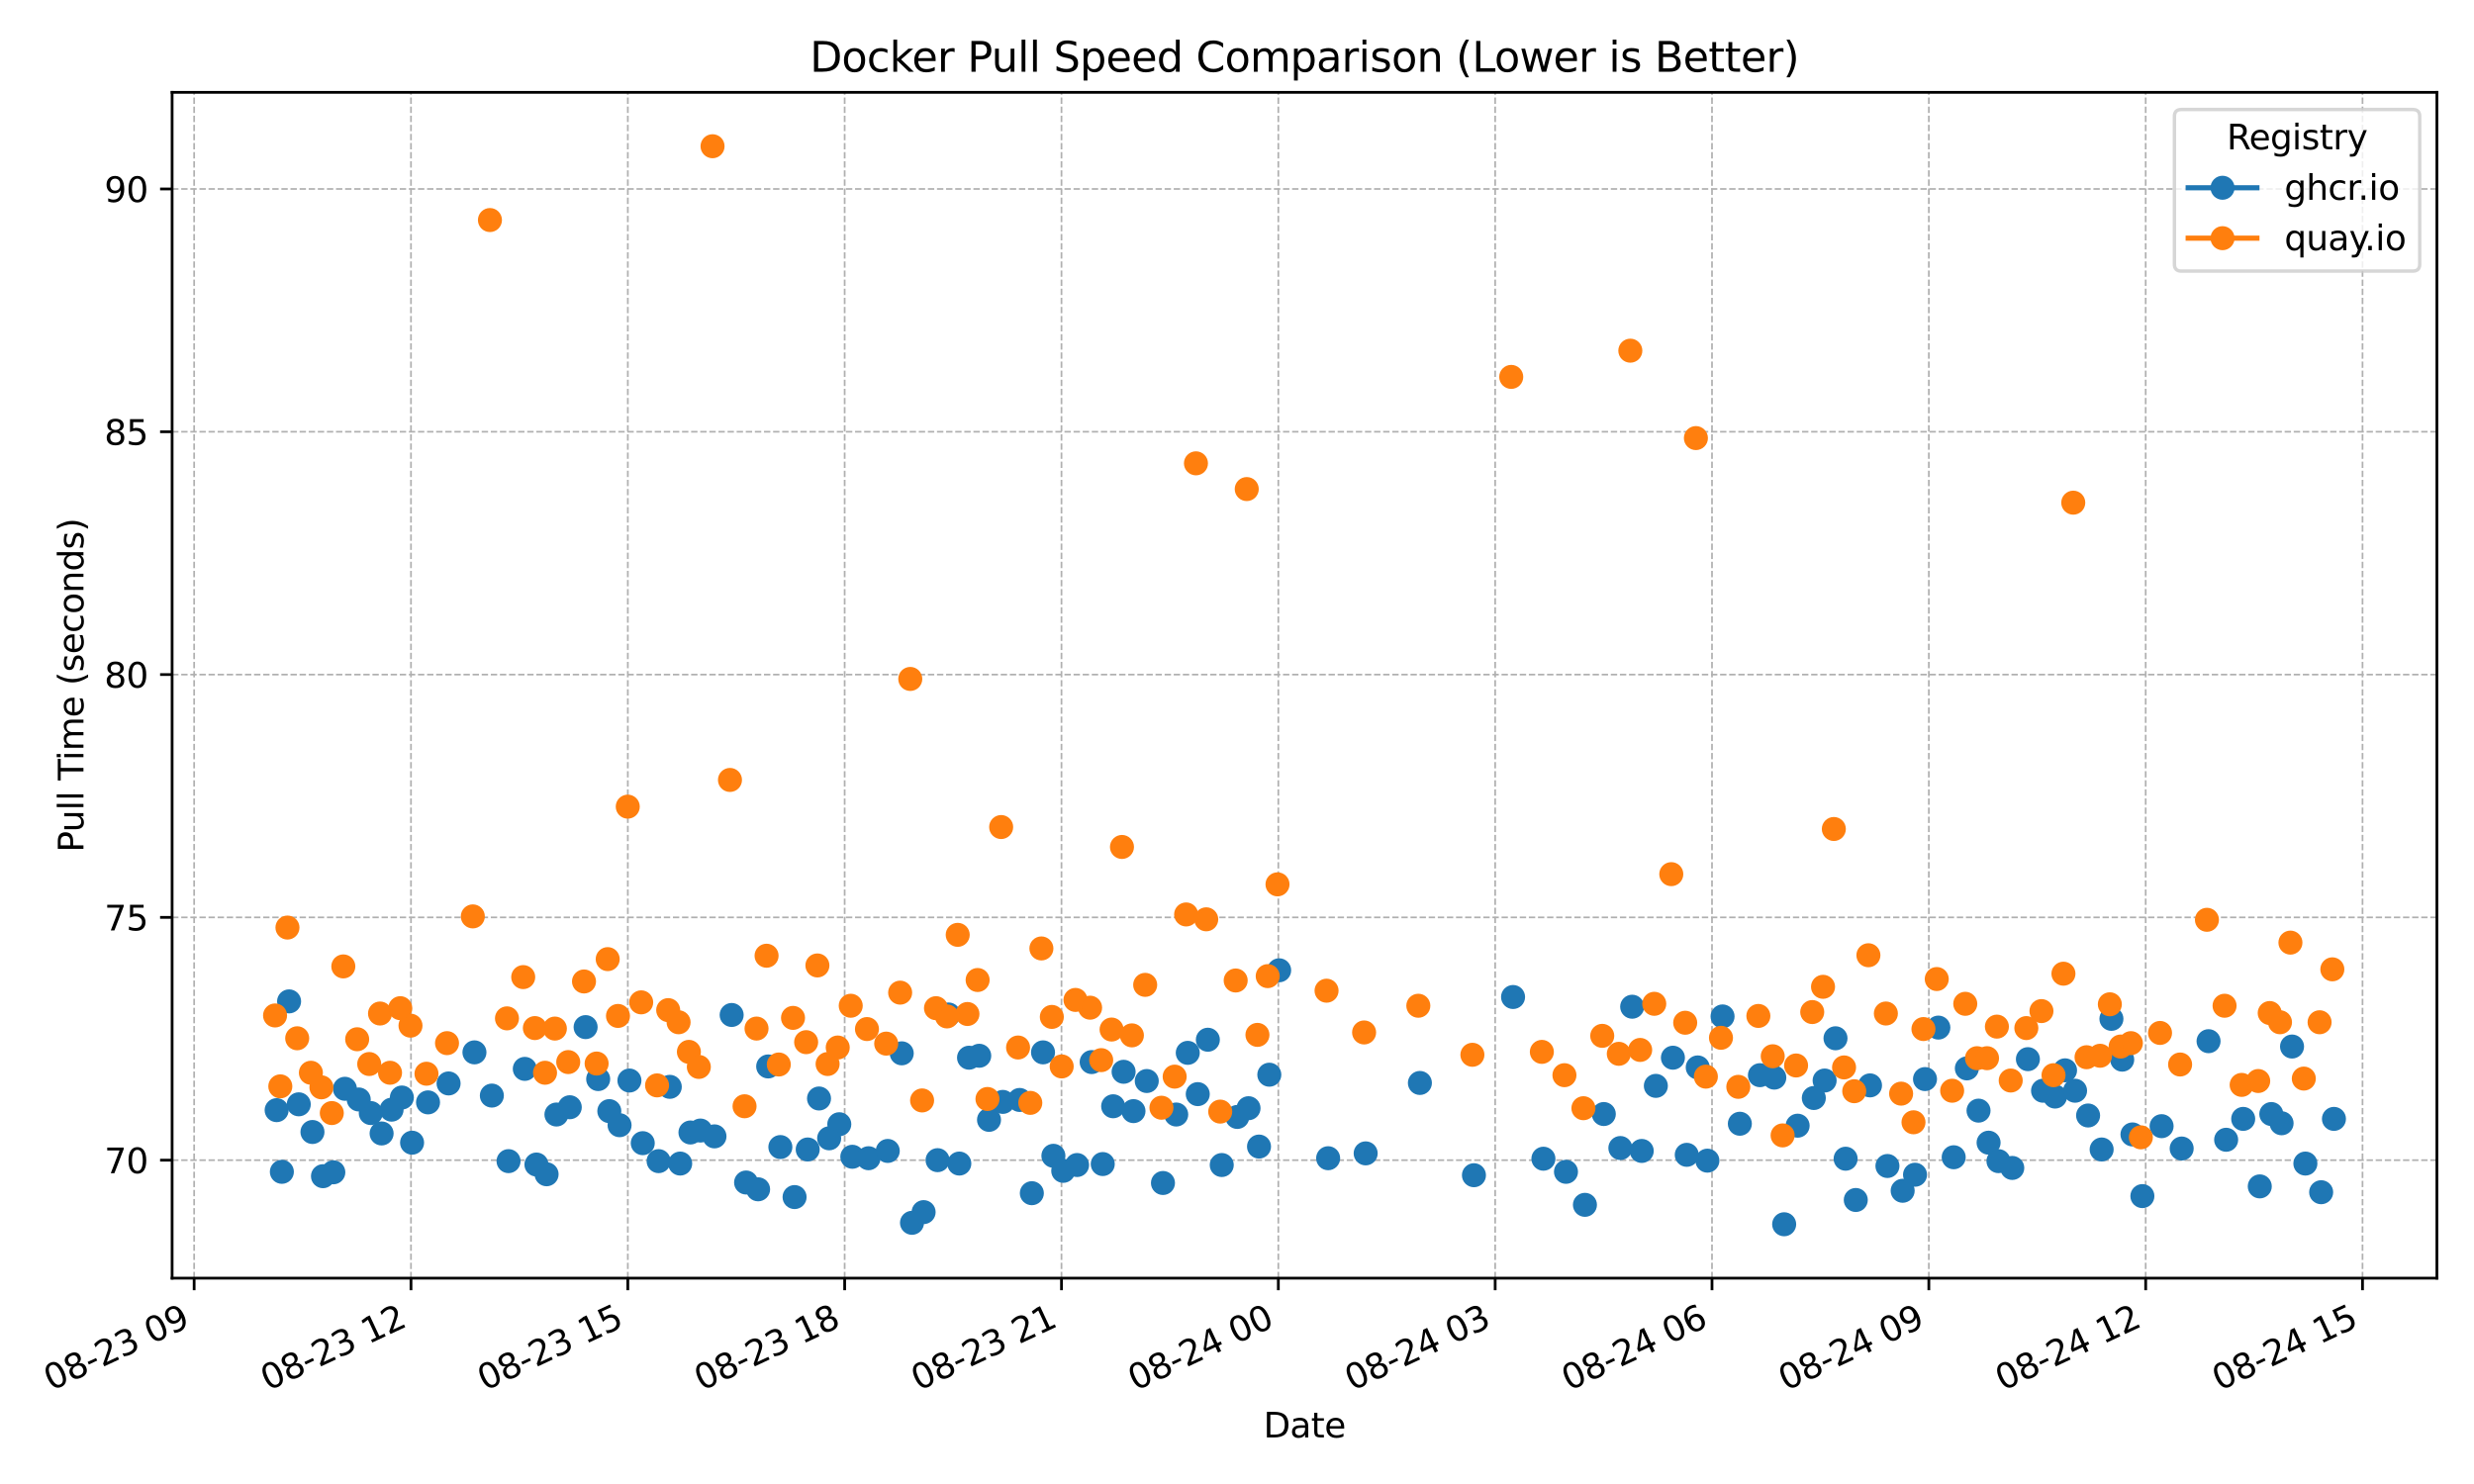 <?xml version="1.0" encoding="utf-8" standalone="no"?>
<!DOCTYPE svg PUBLIC "-//W3C//DTD SVG 1.1//EN"
  "http://www.w3.org/Graphics/SVG/1.1/DTD/svg11.dtd">
<svg xmlns:xlink="http://www.w3.org/1999/xlink" width="720pt" height="432pt" viewBox="0 0 720 432" xmlns="http://www.w3.org/2000/svg" version="1.1">
 <defs>
  <style type="text/css">*{stroke-linejoin: round; stroke-linecap: butt}</style>
 </defs>
 <g id="figure_1">
  <g id="patch_1">
   <path d="M 0 432 
L 720 432 
L 720 0 
L 0 0 
z
" style="fill: #ffffff"/>
  </g>
  <g id="axes_1">
   <g id="patch_2">
    <path d="M 50.089 372.081 
L 709.2 372.081 
L 709.2 26.88 
L 50.089 26.88 
z
" style="fill: #ffffff"/>
   </g>
   <g id="matplotlib.axis_1">
    <g id="xtick_1">
     <g id="line2d_1">
      <path d="M 56.501 372.081 
L 56.501 26.88 
" clip-path="url(#pa93a86227a)" style="fill: none; stroke-dasharray: 1.85,0.8; stroke-dashoffset: 0; stroke: #b0b0b0; stroke-width: 0.5"/>
     </g>
     <g id="line2d_2">
      <defs>
       <path id="maa5bde144d" d="M 0 0 
L 0 3.5 
" style="stroke: #000000; stroke-width: 0.8"/>
      </defs>
      <g>
       <use xlink:href="#maa5bde144d" x="56.501" y="372.081" style="stroke: #000000; stroke-width: 0.8"/>
      </g>
     </g>
     <g id="text_1">
      <!-- 08-23 09 -->
      <g transform="translate(14.874 404.969) rotate(-25) scale(0.1 -0.1)">
       <defs>
        <path id="DejaVuSans-30" d="M 2034 4250 
Q 1547 4250 1301 3770 
Q 1056 3291 1056 2328 
Q 1056 1369 1301 889 
Q 1547 409 2034 409 
Q 2525 409 2770 889 
Q 3016 1369 3016 2328 
Q 3016 3291 2770 3770 
Q 2525 4250 2034 4250 
z
M 2034 4750 
Q 2819 4750 3233 4129 
Q 3647 3509 3647 2328 
Q 3647 1150 3233 529 
Q 2819 -91 2034 -91 
Q 1250 -91 836 529 
Q 422 1150 422 2328 
Q 422 3509 836 4129 
Q 1250 4750 2034 4750 
z
" transform="scale(0.016)"/>
        <path id="DejaVuSans-38" d="M 2034 2216 
Q 1584 2216 1326 1975 
Q 1069 1734 1069 1313 
Q 1069 891 1326 650 
Q 1584 409 2034 409 
Q 2484 409 2743 651 
Q 3003 894 3003 1313 
Q 3003 1734 2745 1975 
Q 2488 2216 2034 2216 
z
M 1403 2484 
Q 997 2584 770 2862 
Q 544 3141 544 3541 
Q 544 4100 942 4425 
Q 1341 4750 2034 4750 
Q 2731 4750 3128 4425 
Q 3525 4100 3525 3541 
Q 3525 3141 3298 2862 
Q 3072 2584 2669 2484 
Q 3125 2378 3379 2068 
Q 3634 1759 3634 1313 
Q 3634 634 3220 271 
Q 2806 -91 2034 -91 
Q 1263 -91 848 271 
Q 434 634 434 1313 
Q 434 1759 690 2068 
Q 947 2378 1403 2484 
z
M 1172 3481 
Q 1172 3119 1398 2916 
Q 1625 2713 2034 2713 
Q 2441 2713 2670 2916 
Q 2900 3119 2900 3481 
Q 2900 3844 2670 4047 
Q 2441 4250 2034 4250 
Q 1625 4250 1398 4047 
Q 1172 3844 1172 3481 
z
" transform="scale(0.016)"/>
        <path id="DejaVuSans-2d" d="M 313 2009 
L 1997 2009 
L 1997 1497 
L 313 1497 
L 313 2009 
z
" transform="scale(0.016)"/>
        <path id="DejaVuSans-32" d="M 1228 531 
L 3431 531 
L 3431 0 
L 469 0 
L 469 531 
Q 828 903 1448 1529 
Q 2069 2156 2228 2338 
Q 2531 2678 2651 2914 
Q 2772 3150 2772 3378 
Q 2772 3750 2511 3984 
Q 2250 4219 1831 4219 
Q 1534 4219 1204 4116 
Q 875 4013 500 3803 
L 500 4441 
Q 881 4594 1212 4672 
Q 1544 4750 1819 4750 
Q 2544 4750 2975 4387 
Q 3406 4025 3406 3419 
Q 3406 3131 3298 2873 
Q 3191 2616 2906 2266 
Q 2828 2175 2409 1742 
Q 1991 1309 1228 531 
z
" transform="scale(0.016)"/>
        <path id="DejaVuSans-33" d="M 2597 2516 
Q 3050 2419 3304 2112 
Q 3559 1806 3559 1356 
Q 3559 666 3084 287 
Q 2609 -91 1734 -91 
Q 1441 -91 1130 -33 
Q 819 25 488 141 
L 488 750 
Q 750 597 1062 519 
Q 1375 441 1716 441 
Q 2309 441 2620 675 
Q 2931 909 2931 1356 
Q 2931 1769 2642 2001 
Q 2353 2234 1838 2234 
L 1294 2234 
L 1294 2753 
L 1863 2753 
Q 2328 2753 2575 2939 
Q 2822 3125 2822 3475 
Q 2822 3834 2567 4026 
Q 2313 4219 1838 4219 
Q 1578 4219 1281 4162 
Q 984 4106 628 3988 
L 628 4550 
Q 988 4650 1302 4700 
Q 1616 4750 1894 4750 
Q 2613 4750 3031 4423 
Q 3450 4097 3450 3541 
Q 3450 3153 3228 2886 
Q 3006 2619 2597 2516 
z
" transform="scale(0.016)"/>
        <path id="DejaVuSans-20" transform="scale(0.016)"/>
        <path id="DejaVuSans-39" d="M 703 97 
L 703 672 
Q 941 559 1184 500 
Q 1428 441 1663 441 
Q 2288 441 2617 861 
Q 2947 1281 2994 2138 
Q 2813 1869 2534 1725 
Q 2256 1581 1919 1581 
Q 1219 1581 811 2004 
Q 403 2428 403 3163 
Q 403 3881 828 4315 
Q 1253 4750 1959 4750 
Q 2769 4750 3195 4129 
Q 3622 3509 3622 2328 
Q 3622 1225 3098 567 
Q 2575 -91 1691 -91 
Q 1453 -91 1209 -44 
Q 966 3 703 97 
z
M 1959 2075 
Q 2384 2075 2632 2365 
Q 2881 2656 2881 3163 
Q 2881 3666 2632 3958 
Q 2384 4250 1959 4250 
Q 1534 4250 1286 3958 
Q 1038 3666 1038 3163 
Q 1038 2656 1286 2365 
Q 1534 2075 1959 2075 
z
" transform="scale(0.016)"/>
       </defs>
       <use xlink:href="#DejaVuSans-30"/>
       <use xlink:href="#DejaVuSans-38" transform="translate(63.623 0)"/>
       <use xlink:href="#DejaVuSans-2d" transform="translate(127.246 0)"/>
       <use xlink:href="#DejaVuSans-32" transform="translate(163.33 0)"/>
       <use xlink:href="#DejaVuSans-33" transform="translate(226.953 0)"/>
       <use xlink:href="#DejaVuSans-20" transform="translate(290.576 0)"/>
       <use xlink:href="#DejaVuSans-30" transform="translate(322.363 0)"/>
       <use xlink:href="#DejaVuSans-39" transform="translate(385.986 0)"/>
      </g>
     </g>
    </g>
    <g id="xtick_2">
     <g id="line2d_3">
      <path d="M 119.607 372.081 
L 119.607 26.88 
" clip-path="url(#pa93a86227a)" style="fill: none; stroke-dasharray: 1.85,0.8; stroke-dashoffset: 0; stroke: #b0b0b0; stroke-width: 0.5"/>
     </g>
     <g id="line2d_4">
      <g>
       <use xlink:href="#maa5bde144d" x="119.607" y="372.081" style="stroke: #000000; stroke-width: 0.8"/>
      </g>
     </g>
     <g id="text_2">
      <!-- 08-23 12 -->
      <g transform="translate(77.979 404.969) rotate(-25) scale(0.1 -0.1)">
       <defs>
        <path id="DejaVuSans-31" d="M 794 531 
L 1825 531 
L 1825 4091 
L 703 3866 
L 703 4441 
L 1819 4666 
L 2450 4666 
L 2450 531 
L 3481 531 
L 3481 0 
L 794 0 
L 794 531 
z
" transform="scale(0.016)"/>
       </defs>
       <use xlink:href="#DejaVuSans-30"/>
       <use xlink:href="#DejaVuSans-38" transform="translate(63.623 0)"/>
       <use xlink:href="#DejaVuSans-2d" transform="translate(127.246 0)"/>
       <use xlink:href="#DejaVuSans-32" transform="translate(163.33 0)"/>
       <use xlink:href="#DejaVuSans-33" transform="translate(226.953 0)"/>
       <use xlink:href="#DejaVuSans-20" transform="translate(290.576 0)"/>
       <use xlink:href="#DejaVuSans-31" transform="translate(322.363 0)"/>
       <use xlink:href="#DejaVuSans-32" transform="translate(385.986 0)"/>
      </g>
     </g>
    </g>
    <g id="xtick_3">
     <g id="line2d_5">
      <path d="M 182.712 372.081 
L 182.712 26.88 
" clip-path="url(#pa93a86227a)" style="fill: none; stroke-dasharray: 1.85,0.8; stroke-dashoffset: 0; stroke: #b0b0b0; stroke-width: 0.5"/>
     </g>
     <g id="line2d_6">
      <g>
       <use xlink:href="#maa5bde144d" x="182.712" y="372.081" style="stroke: #000000; stroke-width: 0.8"/>
      </g>
     </g>
     <g id="text_3">
      <!-- 08-23 15 -->
      <g transform="translate(141.085 404.969) rotate(-25) scale(0.1 -0.1)">
       <defs>
        <path id="DejaVuSans-35" d="M 691 4666 
L 3169 4666 
L 3169 4134 
L 1269 4134 
L 1269 2991 
Q 1406 3038 1543 3061 
Q 1681 3084 1819 3084 
Q 2600 3084 3056 2656 
Q 3513 2228 3513 1497 
Q 3513 744 3044 326 
Q 2575 -91 1722 -91 
Q 1428 -91 1123 -41 
Q 819 9 494 109 
L 494 744 
Q 775 591 1075 516 
Q 1375 441 1709 441 
Q 2250 441 2565 725 
Q 2881 1009 2881 1497 
Q 2881 1984 2565 2268 
Q 2250 2553 1709 2553 
Q 1456 2553 1204 2497 
Q 953 2441 691 2322 
L 691 4666 
z
" transform="scale(0.016)"/>
       </defs>
       <use xlink:href="#DejaVuSans-30"/>
       <use xlink:href="#DejaVuSans-38" transform="translate(63.623 0)"/>
       <use xlink:href="#DejaVuSans-2d" transform="translate(127.246 0)"/>
       <use xlink:href="#DejaVuSans-32" transform="translate(163.33 0)"/>
       <use xlink:href="#DejaVuSans-33" transform="translate(226.953 0)"/>
       <use xlink:href="#DejaVuSans-20" transform="translate(290.576 0)"/>
       <use xlink:href="#DejaVuSans-31" transform="translate(322.363 0)"/>
       <use xlink:href="#DejaVuSans-35" transform="translate(385.986 0)"/>
      </g>
     </g>
    </g>
    <g id="xtick_4">
     <g id="line2d_7">
      <path d="M 245.817 372.081 
L 245.817 26.88 
" clip-path="url(#pa93a86227a)" style="fill: none; stroke-dasharray: 1.85,0.8; stroke-dashoffset: 0; stroke: #b0b0b0; stroke-width: 0.5"/>
     </g>
     <g id="line2d_8">
      <g>
       <use xlink:href="#maa5bde144d" x="245.817" y="372.081" style="stroke: #000000; stroke-width: 0.8"/>
      </g>
     </g>
     <g id="text_4">
      <!-- 08-23 18 -->
      <g transform="translate(204.19 404.969) rotate(-25) scale(0.1 -0.1)">
       <use xlink:href="#DejaVuSans-30"/>
       <use xlink:href="#DejaVuSans-38" transform="translate(63.623 0)"/>
       <use xlink:href="#DejaVuSans-2d" transform="translate(127.246 0)"/>
       <use xlink:href="#DejaVuSans-32" transform="translate(163.33 0)"/>
       <use xlink:href="#DejaVuSans-33" transform="translate(226.953 0)"/>
       <use xlink:href="#DejaVuSans-20" transform="translate(290.576 0)"/>
       <use xlink:href="#DejaVuSans-31" transform="translate(322.363 0)"/>
       <use xlink:href="#DejaVuSans-38" transform="translate(385.986 0)"/>
      </g>
     </g>
    </g>
    <g id="xtick_5">
     <g id="line2d_9">
      <path d="M 308.923 372.081 
L 308.923 26.88 
" clip-path="url(#pa93a86227a)" style="fill: none; stroke-dasharray: 1.85,0.8; stroke-dashoffset: 0; stroke: #b0b0b0; stroke-width: 0.5"/>
     </g>
     <g id="line2d_10">
      <g>
       <use xlink:href="#maa5bde144d" x="308.923" y="372.081" style="stroke: #000000; stroke-width: 0.8"/>
      </g>
     </g>
     <g id="text_5">
      <!-- 08-23 21 -->
      <g transform="translate(267.295 404.969) rotate(-25) scale(0.1 -0.1)">
       <use xlink:href="#DejaVuSans-30"/>
       <use xlink:href="#DejaVuSans-38" transform="translate(63.623 0)"/>
       <use xlink:href="#DejaVuSans-2d" transform="translate(127.246 0)"/>
       <use xlink:href="#DejaVuSans-32" transform="translate(163.33 0)"/>
       <use xlink:href="#DejaVuSans-33" transform="translate(226.953 0)"/>
       <use xlink:href="#DejaVuSans-20" transform="translate(290.576 0)"/>
       <use xlink:href="#DejaVuSans-32" transform="translate(322.363 0)"/>
       <use xlink:href="#DejaVuSans-31" transform="translate(385.986 0)"/>
      </g>
     </g>
    </g>
    <g id="xtick_6">
     <g id="line2d_11">
      <path d="M 372.028 372.081 
L 372.028 26.88 
" clip-path="url(#pa93a86227a)" style="fill: none; stroke-dasharray: 1.85,0.8; stroke-dashoffset: 0; stroke: #b0b0b0; stroke-width: 0.5"/>
     </g>
     <g id="line2d_12">
      <g>
       <use xlink:href="#maa5bde144d" x="372.028" y="372.081" style="stroke: #000000; stroke-width: 0.8"/>
      </g>
     </g>
     <g id="text_6">
      <!-- 08-24 00 -->
      <g transform="translate(330.401 404.969) rotate(-25) scale(0.1 -0.1)">
       <defs>
        <path id="DejaVuSans-34" d="M 2419 4116 
L 825 1625 
L 2419 1625 
L 2419 4116 
z
M 2253 4666 
L 3047 4666 
L 3047 1625 
L 3713 1625 
L 3713 1100 
L 3047 1100 
L 3047 0 
L 2419 0 
L 2419 1100 
L 313 1100 
L 313 1709 
L 2253 4666 
z
" transform="scale(0.016)"/>
       </defs>
       <use xlink:href="#DejaVuSans-30"/>
       <use xlink:href="#DejaVuSans-38" transform="translate(63.623 0)"/>
       <use xlink:href="#DejaVuSans-2d" transform="translate(127.246 0)"/>
       <use xlink:href="#DejaVuSans-32" transform="translate(163.33 0)"/>
       <use xlink:href="#DejaVuSans-34" transform="translate(226.953 0)"/>
       <use xlink:href="#DejaVuSans-20" transform="translate(290.576 0)"/>
       <use xlink:href="#DejaVuSans-30" transform="translate(322.363 0)"/>
       <use xlink:href="#DejaVuSans-30" transform="translate(385.986 0)"/>
      </g>
     </g>
    </g>
    <g id="xtick_7">
     <g id="line2d_13">
      <path d="M 435.134 372.081 
L 435.134 26.88 
" clip-path="url(#pa93a86227a)" style="fill: none; stroke-dasharray: 1.85,0.8; stroke-dashoffset: 0; stroke: #b0b0b0; stroke-width: 0.5"/>
     </g>
     <g id="line2d_14">
      <g>
       <use xlink:href="#maa5bde144d" x="435.134" y="372.081" style="stroke: #000000; stroke-width: 0.8"/>
      </g>
     </g>
     <g id="text_7">
      <!-- 08-24 03 -->
      <g transform="translate(393.506 404.969) rotate(-25) scale(0.1 -0.1)">
       <use xlink:href="#DejaVuSans-30"/>
       <use xlink:href="#DejaVuSans-38" transform="translate(63.623 0)"/>
       <use xlink:href="#DejaVuSans-2d" transform="translate(127.246 0)"/>
       <use xlink:href="#DejaVuSans-32" transform="translate(163.33 0)"/>
       <use xlink:href="#DejaVuSans-34" transform="translate(226.953 0)"/>
       <use xlink:href="#DejaVuSans-20" transform="translate(290.576 0)"/>
       <use xlink:href="#DejaVuSans-30" transform="translate(322.363 0)"/>
       <use xlink:href="#DejaVuSans-33" transform="translate(385.986 0)"/>
      </g>
     </g>
    </g>
    <g id="xtick_8">
     <g id="line2d_15">
      <path d="M 498.239 372.081 
L 498.239 26.88 
" clip-path="url(#pa93a86227a)" style="fill: none; stroke-dasharray: 1.85,0.8; stroke-dashoffset: 0; stroke: #b0b0b0; stroke-width: 0.5"/>
     </g>
     <g id="line2d_16">
      <g>
       <use xlink:href="#maa5bde144d" x="498.239" y="372.081" style="stroke: #000000; stroke-width: 0.8"/>
      </g>
     </g>
     <g id="text_8">
      <!-- 08-24 06 -->
      <g transform="translate(456.612 404.969) rotate(-25) scale(0.1 -0.1)">
       <defs>
        <path id="DejaVuSans-36" d="M 2113 2584 
Q 1688 2584 1439 2293 
Q 1191 2003 1191 1497 
Q 1191 994 1439 701 
Q 1688 409 2113 409 
Q 2538 409 2786 701 
Q 3034 994 3034 1497 
Q 3034 2003 2786 2293 
Q 2538 2584 2113 2584 
z
M 3366 4563 
L 3366 3988 
Q 3128 4100 2886 4159 
Q 2644 4219 2406 4219 
Q 1781 4219 1451 3797 
Q 1122 3375 1075 2522 
Q 1259 2794 1537 2939 
Q 1816 3084 2150 3084 
Q 2853 3084 3261 2657 
Q 3669 2231 3669 1497 
Q 3669 778 3244 343 
Q 2819 -91 2113 -91 
Q 1303 -91 875 529 
Q 447 1150 447 2328 
Q 447 3434 972 4092 
Q 1497 4750 2381 4750 
Q 2619 4750 2861 4703 
Q 3103 4656 3366 4563 
z
" transform="scale(0.016)"/>
       </defs>
       <use xlink:href="#DejaVuSans-30"/>
       <use xlink:href="#DejaVuSans-38" transform="translate(63.623 0)"/>
       <use xlink:href="#DejaVuSans-2d" transform="translate(127.246 0)"/>
       <use xlink:href="#DejaVuSans-32" transform="translate(163.33 0)"/>
       <use xlink:href="#DejaVuSans-34" transform="translate(226.953 0)"/>
       <use xlink:href="#DejaVuSans-20" transform="translate(290.576 0)"/>
       <use xlink:href="#DejaVuSans-30" transform="translate(322.363 0)"/>
       <use xlink:href="#DejaVuSans-36" transform="translate(385.986 0)"/>
      </g>
     </g>
    </g>
    <g id="xtick_9">
     <g id="line2d_17">
      <path d="M 561.344 372.081 
L 561.344 26.88 
" clip-path="url(#pa93a86227a)" style="fill: none; stroke-dasharray: 1.85,0.8; stroke-dashoffset: 0; stroke: #b0b0b0; stroke-width: 0.5"/>
     </g>
     <g id="line2d_18">
      <g>
       <use xlink:href="#maa5bde144d" x="561.344" y="372.081" style="stroke: #000000; stroke-width: 0.8"/>
      </g>
     </g>
     <g id="text_9">
      <!-- 08-24 09 -->
      <g transform="translate(519.717 404.969) rotate(-25) scale(0.1 -0.1)">
       <use xlink:href="#DejaVuSans-30"/>
       <use xlink:href="#DejaVuSans-38" transform="translate(63.623 0)"/>
       <use xlink:href="#DejaVuSans-2d" transform="translate(127.246 0)"/>
       <use xlink:href="#DejaVuSans-32" transform="translate(163.33 0)"/>
       <use xlink:href="#DejaVuSans-34" transform="translate(226.953 0)"/>
       <use xlink:href="#DejaVuSans-20" transform="translate(290.576 0)"/>
       <use xlink:href="#DejaVuSans-30" transform="translate(322.363 0)"/>
       <use xlink:href="#DejaVuSans-39" transform="translate(385.986 0)"/>
      </g>
     </g>
    </g>
    <g id="xtick_10">
     <g id="line2d_19">
      <path d="M 624.45 372.081 
L 624.45 26.88 
" clip-path="url(#pa93a86227a)" style="fill: none; stroke-dasharray: 1.85,0.8; stroke-dashoffset: 0; stroke: #b0b0b0; stroke-width: 0.5"/>
     </g>
     <g id="line2d_20">
      <g>
       <use xlink:href="#maa5bde144d" x="624.45" y="372.081" style="stroke: #000000; stroke-width: 0.8"/>
      </g>
     </g>
     <g id="text_10">
      <!-- 08-24 12 -->
      <g transform="translate(582.822 404.969) rotate(-25) scale(0.1 -0.1)">
       <use xlink:href="#DejaVuSans-30"/>
       <use xlink:href="#DejaVuSans-38" transform="translate(63.623 0)"/>
       <use xlink:href="#DejaVuSans-2d" transform="translate(127.246 0)"/>
       <use xlink:href="#DejaVuSans-32" transform="translate(163.33 0)"/>
       <use xlink:href="#DejaVuSans-34" transform="translate(226.953 0)"/>
       <use xlink:href="#DejaVuSans-20" transform="translate(290.576 0)"/>
       <use xlink:href="#DejaVuSans-31" transform="translate(322.363 0)"/>
       <use xlink:href="#DejaVuSans-32" transform="translate(385.986 0)"/>
      </g>
     </g>
    </g>
    <g id="xtick_11">
     <g id="line2d_21">
      <path d="M 687.555 372.081 
L 687.555 26.88 
" clip-path="url(#pa93a86227a)" style="fill: none; stroke-dasharray: 1.85,0.8; stroke-dashoffset: 0; stroke: #b0b0b0; stroke-width: 0.5"/>
     </g>
     <g id="line2d_22">
      <g>
       <use xlink:href="#maa5bde144d" x="687.555" y="372.081" style="stroke: #000000; stroke-width: 0.8"/>
      </g>
     </g>
     <g id="text_11">
      <!-- 08-24 15 -->
      <g transform="translate(645.928 404.969) rotate(-25) scale(0.1 -0.1)">
       <use xlink:href="#DejaVuSans-30"/>
       <use xlink:href="#DejaVuSans-38" transform="translate(63.623 0)"/>
       <use xlink:href="#DejaVuSans-2d" transform="translate(127.246 0)"/>
       <use xlink:href="#DejaVuSans-32" transform="translate(163.33 0)"/>
       <use xlink:href="#DejaVuSans-34" transform="translate(226.953 0)"/>
       <use xlink:href="#DejaVuSans-20" transform="translate(290.576 0)"/>
       <use xlink:href="#DejaVuSans-31" transform="translate(322.363 0)"/>
       <use xlink:href="#DejaVuSans-35" transform="translate(385.986 0)"/>
      </g>
     </g>
    </g>
    <g id="text_12">
     <!-- Date -->
     <g transform="translate(367.694 418.452) scale(0.1 -0.1)">
      <defs>
       <path id="DejaVuSans-44" d="M 1259 4147 
L 1259 519 
L 2022 519 
Q 2988 519 3436 956 
Q 3884 1394 3884 2338 
Q 3884 3275 3436 3711 
Q 2988 4147 2022 4147 
L 1259 4147 
z
M 628 4666 
L 1925 4666 
Q 3281 4666 3915 4102 
Q 4550 3538 4550 2338 
Q 4550 1131 3912 565 
Q 3275 0 1925 0 
L 628 0 
L 628 4666 
z
" transform="scale(0.016)"/>
       <path id="DejaVuSans-61" d="M 2194 1759 
Q 1497 1759 1228 1600 
Q 959 1441 959 1056 
Q 959 750 1161 570 
Q 1363 391 1709 391 
Q 2188 391 2477 730 
Q 2766 1069 2766 1631 
L 2766 1759 
L 2194 1759 
z
M 3341 1997 
L 3341 0 
L 2766 0 
L 2766 531 
Q 2569 213 2275 61 
Q 1981 -91 1556 -91 
Q 1019 -91 701 211 
Q 384 513 384 1019 
Q 384 1609 779 1909 
Q 1175 2209 1959 2209 
L 2766 2209 
L 2766 2266 
Q 2766 2663 2505 2880 
Q 2244 3097 1772 3097 
Q 1472 3097 1187 3025 
Q 903 2953 641 2809 
L 641 3341 
Q 956 3463 1253 3523 
Q 1550 3584 1831 3584 
Q 2591 3584 2966 3190 
Q 3341 2797 3341 1997 
z
" transform="scale(0.016)"/>
       <path id="DejaVuSans-74" d="M 1172 4494 
L 1172 3500 
L 2356 3500 
L 2356 3053 
L 1172 3053 
L 1172 1153 
Q 1172 725 1289 603 
Q 1406 481 1766 481 
L 2356 481 
L 2356 0 
L 1766 0 
Q 1100 0 847 248 
Q 594 497 594 1153 
L 594 3053 
L 172 3053 
L 172 3500 
L 594 3500 
L 594 4494 
L 1172 4494 
z
" transform="scale(0.016)"/>
       <path id="DejaVuSans-65" d="M 3597 1894 
L 3597 1613 
L 953 1613 
Q 991 1019 1311 708 
Q 1631 397 2203 397 
Q 2534 397 2845 478 
Q 3156 559 3463 722 
L 3463 178 
Q 3153 47 2828 -22 
Q 2503 -91 2169 -91 
Q 1331 -91 842 396 
Q 353 884 353 1716 
Q 353 2575 817 3079 
Q 1281 3584 2069 3584 
Q 2775 3584 3186 3129 
Q 3597 2675 3597 1894 
z
M 3022 2063 
Q 3016 2534 2758 2815 
Q 2500 3097 2075 3097 
Q 1594 3097 1305 2825 
Q 1016 2553 972 2059 
L 3022 2063 
z
" transform="scale(0.016)"/>
      </defs>
      <use xlink:href="#DejaVuSans-44"/>
      <use xlink:href="#DejaVuSans-61" transform="translate(77.002 0)"/>
      <use xlink:href="#DejaVuSans-74" transform="translate(138.281 0)"/>
      <use xlink:href="#DejaVuSans-65" transform="translate(177.49 0)"/>
     </g>
    </g>
   </g>
   <g id="matplotlib.axis_2">
    <g id="ytick_1">
     <g id="line2d_23">
      <path d="M 50.089 337.73 
L 709.2 337.73 
" clip-path="url(#pa93a86227a)" style="fill: none; stroke-dasharray: 1.85,0.8; stroke-dashoffset: 0; stroke: #b0b0b0; stroke-width: 0.5"/>
     </g>
     <g id="line2d_24">
      <defs>
       <path id="m5ac48986b3" d="M 0 0 
L -3.5 0 
" style="stroke: #000000; stroke-width: 0.8"/>
      </defs>
      <g>
       <use xlink:href="#m5ac48986b3" x="50.089" y="337.73" style="stroke: #000000; stroke-width: 0.8"/>
      </g>
     </g>
     <g id="text_13">
      <!-- 70 -->
      <g transform="translate(30.364 341.529) scale(0.1 -0.1)">
       <defs>
        <path id="DejaVuSans-37" d="M 525 4666 
L 3525 4666 
L 3525 4397 
L 1831 0 
L 1172 0 
L 2766 4134 
L 525 4134 
L 525 4666 
z
" transform="scale(0.016)"/>
       </defs>
       <use xlink:href="#DejaVuSans-37"/>
       <use xlink:href="#DejaVuSans-30" transform="translate(63.623 0)"/>
      </g>
     </g>
    </g>
    <g id="ytick_2">
     <g id="line2d_25">
      <path d="M 50.089 267.05 
L 709.2 267.05 
" clip-path="url(#pa93a86227a)" style="fill: none; stroke-dasharray: 1.85,0.8; stroke-dashoffset: 0; stroke: #b0b0b0; stroke-width: 0.5"/>
     </g>
     <g id="line2d_26">
      <g>
       <use xlink:href="#m5ac48986b3" x="50.089" y="267.05" style="stroke: #000000; stroke-width: 0.8"/>
      </g>
     </g>
     <g id="text_14">
      <!-- 75 -->
      <g transform="translate(30.364 270.85) scale(0.1 -0.1)">
       <use xlink:href="#DejaVuSans-37"/>
       <use xlink:href="#DejaVuSans-35" transform="translate(63.623 0)"/>
      </g>
     </g>
    </g>
    <g id="ytick_3">
     <g id="line2d_27">
      <path d="M 50.089 196.37 
L 709.2 196.37 
" clip-path="url(#pa93a86227a)" style="fill: none; stroke-dasharray: 1.85,0.8; stroke-dashoffset: 0; stroke: #b0b0b0; stroke-width: 0.5"/>
     </g>
     <g id="line2d_28">
      <g>
       <use xlink:href="#m5ac48986b3" x="50.089" y="196.37" style="stroke: #000000; stroke-width: 0.8"/>
      </g>
     </g>
     <g id="text_15">
      <!-- 80 -->
      <g transform="translate(30.364 200.17) scale(0.1 -0.1)">
       <use xlink:href="#DejaVuSans-38"/>
       <use xlink:href="#DejaVuSans-30" transform="translate(63.623 0)"/>
      </g>
     </g>
    </g>
    <g id="ytick_4">
     <g id="line2d_29">
      <path d="M 50.089 125.691 
L 709.2 125.691 
" clip-path="url(#pa93a86227a)" style="fill: none; stroke-dasharray: 1.85,0.8; stroke-dashoffset: 0; stroke: #b0b0b0; stroke-width: 0.5"/>
     </g>
     <g id="line2d_30">
      <g>
       <use xlink:href="#m5ac48986b3" x="50.089" y="125.691" style="stroke: #000000; stroke-width: 0.8"/>
      </g>
     </g>
     <g id="text_16">
      <!-- 85 -->
      <g transform="translate(30.364 129.49) scale(0.1 -0.1)">
       <use xlink:href="#DejaVuSans-38"/>
       <use xlink:href="#DejaVuSans-35" transform="translate(63.623 0)"/>
      </g>
     </g>
    </g>
    <g id="ytick_5">
     <g id="line2d_31">
      <path d="M 50.089 55.011 
L 709.2 55.011 
" clip-path="url(#pa93a86227a)" style="fill: none; stroke-dasharray: 1.85,0.8; stroke-dashoffset: 0; stroke: #b0b0b0; stroke-width: 0.5"/>
     </g>
     <g id="line2d_32">
      <g>
       <use xlink:href="#m5ac48986b3" x="50.089" y="55.011" style="stroke: #000000; stroke-width: 0.8"/>
      </g>
     </g>
     <g id="text_17">
      <!-- 90 -->
      <g transform="translate(30.364 58.81) scale(0.1 -0.1)">
       <use xlink:href="#DejaVuSans-39"/>
       <use xlink:href="#DejaVuSans-30" transform="translate(63.623 0)"/>
      </g>
     </g>
    </g>
    <g id="text_18">
     <!-- Pull Time (seconds) -->
     <g transform="translate(24.285 248.105) rotate(-90) scale(0.1 -0.1)">
      <defs>
       <path id="DejaVuSans-50" d="M 1259 4147 
L 1259 2394 
L 2053 2394 
Q 2494 2394 2734 2622 
Q 2975 2850 2975 3272 
Q 2975 3691 2734 3919 
Q 2494 4147 2053 4147 
L 1259 4147 
z
M 628 4666 
L 2053 4666 
Q 2838 4666 3239 4311 
Q 3641 3956 3641 3272 
Q 3641 2581 3239 2228 
Q 2838 1875 2053 1875 
L 1259 1875 
L 1259 0 
L 628 0 
L 628 4666 
z
" transform="scale(0.016)"/>
       <path id="DejaVuSans-75" d="M 544 1381 
L 544 3500 
L 1119 3500 
L 1119 1403 
Q 1119 906 1312 657 
Q 1506 409 1894 409 
Q 2359 409 2629 706 
Q 2900 1003 2900 1516 
L 2900 3500 
L 3475 3500 
L 3475 0 
L 2900 0 
L 2900 538 
Q 2691 219 2414 64 
Q 2138 -91 1772 -91 
Q 1169 -91 856 284 
Q 544 659 544 1381 
z
M 1991 3584 
L 1991 3584 
z
" transform="scale(0.016)"/>
       <path id="DejaVuSans-6c" d="M 603 4863 
L 1178 4863 
L 1178 0 
L 603 0 
L 603 4863 
z
" transform="scale(0.016)"/>
       <path id="DejaVuSans-54" d="M -19 4666 
L 3928 4666 
L 3928 4134 
L 2272 4134 
L 2272 0 
L 1638 0 
L 1638 4134 
L -19 4134 
L -19 4666 
z
" transform="scale(0.016)"/>
       <path id="DejaVuSans-69" d="M 603 3500 
L 1178 3500 
L 1178 0 
L 603 0 
L 603 3500 
z
M 603 4863 
L 1178 4863 
L 1178 4134 
L 603 4134 
L 603 4863 
z
" transform="scale(0.016)"/>
       <path id="DejaVuSans-6d" d="M 3328 2828 
Q 3544 3216 3844 3400 
Q 4144 3584 4550 3584 
Q 5097 3584 5394 3201 
Q 5691 2819 5691 2113 
L 5691 0 
L 5113 0 
L 5113 2094 
Q 5113 2597 4934 2840 
Q 4756 3084 4391 3084 
Q 3944 3084 3684 2787 
Q 3425 2491 3425 1978 
L 3425 0 
L 2847 0 
L 2847 2094 
Q 2847 2600 2669 2842 
Q 2491 3084 2119 3084 
Q 1678 3084 1418 2786 
Q 1159 2488 1159 1978 
L 1159 0 
L 581 0 
L 581 3500 
L 1159 3500 
L 1159 2956 
Q 1356 3278 1631 3431 
Q 1906 3584 2284 3584 
Q 2666 3584 2933 3390 
Q 3200 3197 3328 2828 
z
" transform="scale(0.016)"/>
       <path id="DejaVuSans-28" d="M 1984 4856 
Q 1566 4138 1362 3434 
Q 1159 2731 1159 2009 
Q 1159 1288 1364 580 
Q 1569 -128 1984 -844 
L 1484 -844 
Q 1016 -109 783 600 
Q 550 1309 550 2009 
Q 550 2706 781 3412 
Q 1013 4119 1484 4856 
L 1984 4856 
z
" transform="scale(0.016)"/>
       <path id="DejaVuSans-73" d="M 2834 3397 
L 2834 2853 
Q 2591 2978 2328 3040 
Q 2066 3103 1784 3103 
Q 1356 3103 1142 2972 
Q 928 2841 928 2578 
Q 928 2378 1081 2264 
Q 1234 2150 1697 2047 
L 1894 2003 
Q 2506 1872 2764 1633 
Q 3022 1394 3022 966 
Q 3022 478 2636 193 
Q 2250 -91 1575 -91 
Q 1294 -91 989 -36 
Q 684 19 347 128 
L 347 722 
Q 666 556 975 473 
Q 1284 391 1588 391 
Q 1994 391 2212 530 
Q 2431 669 2431 922 
Q 2431 1156 2273 1281 
Q 2116 1406 1581 1522 
L 1381 1569 
Q 847 1681 609 1914 
Q 372 2147 372 2553 
Q 372 3047 722 3315 
Q 1072 3584 1716 3584 
Q 2034 3584 2315 3537 
Q 2597 3491 2834 3397 
z
" transform="scale(0.016)"/>
       <path id="DejaVuSans-63" d="M 3122 3366 
L 3122 2828 
Q 2878 2963 2633 3030 
Q 2388 3097 2138 3097 
Q 1578 3097 1268 2742 
Q 959 2388 959 1747 
Q 959 1106 1268 751 
Q 1578 397 2138 397 
Q 2388 397 2633 464 
Q 2878 531 3122 666 
L 3122 134 
Q 2881 22 2623 -34 
Q 2366 -91 2075 -91 
Q 1284 -91 818 406 
Q 353 903 353 1747 
Q 353 2603 823 3093 
Q 1294 3584 2113 3584 
Q 2378 3584 2631 3529 
Q 2884 3475 3122 3366 
z
" transform="scale(0.016)"/>
       <path id="DejaVuSans-6f" d="M 1959 3097 
Q 1497 3097 1228 2736 
Q 959 2375 959 1747 
Q 959 1119 1226 758 
Q 1494 397 1959 397 
Q 2419 397 2687 759 
Q 2956 1122 2956 1747 
Q 2956 2369 2687 2733 
Q 2419 3097 1959 3097 
z
M 1959 3584 
Q 2709 3584 3137 3096 
Q 3566 2609 3566 1747 
Q 3566 888 3137 398 
Q 2709 -91 1959 -91 
Q 1206 -91 779 398 
Q 353 888 353 1747 
Q 353 2609 779 3096 
Q 1206 3584 1959 3584 
z
" transform="scale(0.016)"/>
       <path id="DejaVuSans-6e" d="M 3513 2113 
L 3513 0 
L 2938 0 
L 2938 2094 
Q 2938 2591 2744 2837 
Q 2550 3084 2163 3084 
Q 1697 3084 1428 2787 
Q 1159 2491 1159 1978 
L 1159 0 
L 581 0 
L 581 3500 
L 1159 3500 
L 1159 2956 
Q 1366 3272 1645 3428 
Q 1925 3584 2291 3584 
Q 2894 3584 3203 3211 
Q 3513 2838 3513 2113 
z
" transform="scale(0.016)"/>
       <path id="DejaVuSans-64" d="M 2906 2969 
L 2906 4863 
L 3481 4863 
L 3481 0 
L 2906 0 
L 2906 525 
Q 2725 213 2448 61 
Q 2172 -91 1784 -91 
Q 1150 -91 751 415 
Q 353 922 353 1747 
Q 353 2572 751 3078 
Q 1150 3584 1784 3584 
Q 2172 3584 2448 3432 
Q 2725 3281 2906 2969 
z
M 947 1747 
Q 947 1113 1208 752 
Q 1469 391 1925 391 
Q 2381 391 2643 752 
Q 2906 1113 2906 1747 
Q 2906 2381 2643 2742 
Q 2381 3103 1925 3103 
Q 1469 3103 1208 2742 
Q 947 2381 947 1747 
z
" transform="scale(0.016)"/>
       <path id="DejaVuSans-29" d="M 513 4856 
L 1013 4856 
Q 1481 4119 1714 3412 
Q 1947 2706 1947 2009 
Q 1947 1309 1714 600 
Q 1481 -109 1013 -844 
L 513 -844 
Q 928 -128 1133 580 
Q 1338 1288 1338 2009 
Q 1338 2731 1133 3434 
Q 928 4138 513 4856 
z
" transform="scale(0.016)"/>
      </defs>
      <use xlink:href="#DejaVuSans-50"/>
      <use xlink:href="#DejaVuSans-75" transform="translate(58.553 0)"/>
      <use xlink:href="#DejaVuSans-6c" transform="translate(121.932 0)"/>
      <use xlink:href="#DejaVuSans-6c" transform="translate(149.715 0)"/>
      <use xlink:href="#DejaVuSans-20" transform="translate(177.498 0)"/>
      <use xlink:href="#DejaVuSans-54" transform="translate(209.285 0)"/>
      <use xlink:href="#DejaVuSans-69" transform="translate(267.244 0)"/>
      <use xlink:href="#DejaVuSans-6d" transform="translate(295.027 0)"/>
      <use xlink:href="#DejaVuSans-65" transform="translate(392.439 0)"/>
      <use xlink:href="#DejaVuSans-20" transform="translate(453.963 0)"/>
      <use xlink:href="#DejaVuSans-28" transform="translate(485.75 0)"/>
      <use xlink:href="#DejaVuSans-73" transform="translate(524.764 0)"/>
      <use xlink:href="#DejaVuSans-65" transform="translate(576.863 0)"/>
      <use xlink:href="#DejaVuSans-63" transform="translate(638.387 0)"/>
      <use xlink:href="#DejaVuSans-6f" transform="translate(693.367 0)"/>
      <use xlink:href="#DejaVuSans-6e" transform="translate(754.549 0)"/>
      <use xlink:href="#DejaVuSans-64" transform="translate(817.928 0)"/>
      <use xlink:href="#DejaVuSans-73" transform="translate(881.404 0)"/>
      <use xlink:href="#DejaVuSans-29" transform="translate(933.504 0)"/>
     </g>
    </g>
   </g>
   <g id="line2d_33">
    <path d="M 679.24 325.715 
" clip-path="url(#pa93a86227a)" style="fill: none; stroke: #1f77b4; stroke-width: 1.5; stroke-linecap: square"/>
    <defs>
     <path id="ma10465dc3c" d="M 0 3 
C 0.796 3 1.559 2.684 2.121 2.121 
C 2.684 1.559 3 0.796 3 0 
C 3 -0.796 2.684 -1.559 2.121 -2.121 
C 1.559 -2.684 0.796 -3 0 -3 
C -0.796 -3 -1.559 -2.684 -2.121 -2.121 
C -2.684 -1.559 -3 -0.796 -3 0 
C -3 0.796 -2.684 1.559 -2.121 2.121 
C -1.559 2.684 -0.796 3 0 3 
z
" style="stroke: #1f77b4"/>
    </defs>
    <g clip-path="url(#pa93a86227a)">
     <use xlink:href="#ma10465dc3c" x="80.51" y="323.17" style="fill: #1f77b4; stroke: #1f77b4"/>
     <use xlink:href="#ma10465dc3c" x="82.03" y="341.123" style="fill: #1f77b4; stroke: #1f77b4"/>
     <use xlink:href="#ma10465dc3c" x="84.133" y="291.506" style="fill: #1f77b4; stroke: #1f77b4"/>
     <use xlink:href="#ma10465dc3c" x="86.95" y="321.474" style="fill: #1f77b4; stroke: #1f77b4"/>
     <use xlink:href="#ma10465dc3c" x="90.935" y="329.531" style="fill: #1f77b4; stroke: #1f77b4"/>
     <use xlink:href="#ma10465dc3c" x="93.996" y="342.395" style="fill: #1f77b4; stroke: #1f77b4"/>
     <use xlink:href="#ma10465dc3c" x="97.006" y="341.264" style="fill: #1f77b4; stroke: #1f77b4"/>
     <use xlink:href="#ma10465dc3c" x="100.377" y="316.95" style="fill: #1f77b4; stroke: #1f77b4"/>
     <use xlink:href="#ma10465dc3c" x="104.403" y="320.06" style="fill: #1f77b4; stroke: #1f77b4"/>
     <use xlink:href="#ma10465dc3c" x="107.909" y="324.018" style="fill: #1f77b4; stroke: #1f77b4"/>
     <use xlink:href="#ma10465dc3c" x="111.058" y="329.955" style="fill: #1f77b4; stroke: #1f77b4"/>
     <use xlink:href="#ma10465dc3c" x="113.962" y="323.029" style="fill: #1f77b4; stroke: #1f77b4"/>
     <use xlink:href="#ma10465dc3c" x="116.954" y="319.495" style="fill: #1f77b4; stroke: #1f77b4"/>
     <use xlink:href="#ma10465dc3c" x="119.928" y="332.641" style="fill: #1f77b4; stroke: #1f77b4"/>
     <use xlink:href="#ma10465dc3c" x="124.567" y="320.908" style="fill: #1f77b4; stroke: #1f77b4"/>
     <use xlink:href="#ma10465dc3c" x="130.551" y="315.395" style="fill: #1f77b4; stroke: #1f77b4"/>
     <use xlink:href="#ma10465dc3c" x="138.077" y="306.348" style="fill: #1f77b4; stroke: #1f77b4"/>
     <use xlink:href="#ma10465dc3c" x="143.143" y="318.929" style="fill: #1f77b4; stroke: #1f77b4"/>
     <use xlink:href="#ma10465dc3c" x="147.998" y="338.013" style="fill: #1f77b4; stroke: #1f77b4"/>
     <use xlink:href="#ma10465dc3c" x="152.731" y="311.155" style="fill: #1f77b4; stroke: #1f77b4"/>
     <use xlink:href="#ma10465dc3c" x="156.12" y="339.003" style="fill: #1f77b4; stroke: #1f77b4"/>
     <use xlink:href="#ma10465dc3c" x="159.071" y="341.83" style="fill: #1f77b4; stroke: #1f77b4"/>
     <use xlink:href="#ma10465dc3c" x="161.94" y="324.442" style="fill: #1f77b4; stroke: #1f77b4"/>
     <use xlink:href="#ma10465dc3c" x="165.82" y="322.322" style="fill: #1f77b4; stroke: #1f77b4"/>
     <use xlink:href="#ma10465dc3c" x="170.43" y="298.998" style="fill: #1f77b4; stroke: #1f77b4"/>
     <use xlink:href="#ma10465dc3c" x="174.088" y="314.123" style="fill: #1f77b4; stroke: #1f77b4"/>
     <use xlink:href="#ma10465dc3c" x="177.325" y="323.453" style="fill: #1f77b4; stroke: #1f77b4"/>
     <use xlink:href="#ma10465dc3c" x="180.31" y="327.552" style="fill: #1f77b4; stroke: #1f77b4"/>
     <use xlink:href="#ma10465dc3c" x="183.179" y="314.547" style="fill: #1f77b4; stroke: #1f77b4"/>
     <use xlink:href="#ma10465dc3c" x="187.059" y="332.783" style="fill: #1f77b4; stroke: #1f77b4"/>
     <use xlink:href="#ma10465dc3c" x="191.675" y="338.013" style="fill: #1f77b4; stroke: #1f77b4"/>
     <use xlink:href="#ma10465dc3c" x="194.924" y="316.385" style="fill: #1f77b4; stroke: #1f77b4"/>
     <use xlink:href="#ma10465dc3c" x="197.951" y="338.72" style="fill: #1f77b4; stroke: #1f77b4"/>
     <use xlink:href="#ma10465dc3c" x="200.942" y="329.673" style="fill: #1f77b4; stroke: #1f77b4"/>
     <use xlink:href="#ma10465dc3c" x="203.835" y="329.107" style="fill: #1f77b4; stroke: #1f77b4"/>
     <use xlink:href="#ma10465dc3c" x="207.931" y="330.804" style="fill: #1f77b4; stroke: #1f77b4"/>
     <use xlink:href="#ma10465dc3c" x="212.932" y="295.464" style="fill: #1f77b4; stroke: #1f77b4"/>
     <use xlink:href="#ma10465dc3c" x="217.134" y="344.233" style="fill: #1f77b4; stroke: #1f77b4"/>
     <use xlink:href="#ma10465dc3c" x="220.628" y="346.212" style="fill: #1f77b4; stroke: #1f77b4"/>
     <use xlink:href="#ma10465dc3c" x="223.561" y="310.448" style="fill: #1f77b4; stroke: #1f77b4"/>
     <use xlink:href="#ma10465dc3c" x="227.108" y="333.914" style="fill: #1f77b4; stroke: #1f77b4"/>
     <use xlink:href="#ma10465dc3c" x="231.245" y="348.474" style="fill: #1f77b4; stroke: #1f77b4"/>
     <use xlink:href="#ma10465dc3c" x="235.066" y="334.62" style="fill: #1f77b4; stroke: #1f77b4"/>
     <use xlink:href="#ma10465dc3c" x="238.356" y="319.778" style="fill: #1f77b4; stroke: #1f77b4"/>
     <use xlink:href="#ma10465dc3c" x="241.307" y="331.369" style="fill: #1f77b4; stroke: #1f77b4"/>
     <use xlink:href="#ma10465dc3c" x="244.257" y="327.27" style="fill: #1f77b4; stroke: #1f77b4"/>
     <use xlink:href="#ma10465dc3c" x="248.049" y="336.741" style="fill: #1f77b4; stroke: #1f77b4"/>
     <use xlink:href="#ma10465dc3c" x="252.765" y="337.165" style="fill: #1f77b4; stroke: #1f77b4"/>
     <use xlink:href="#ma10465dc3c" x="258.362" y="335.044" style="fill: #1f77b4; stroke: #1f77b4"/>
     <use xlink:href="#ma10465dc3c" x="262.429" y="306.631" style="fill: #1f77b4; stroke: #1f77b4"/>
     <use xlink:href="#ma10465dc3c" x="265.415" y="355.966" style="fill: #1f77b4; stroke: #1f77b4"/>
     <use xlink:href="#ma10465dc3c" x="268.798" y="352.856" style="fill: #1f77b4; stroke: #1f77b4"/>
     <use xlink:href="#ma10465dc3c" x="272.859" y="337.73" style="fill: #1f77b4; stroke: #1f77b4"/>
     <use xlink:href="#ma10465dc3c" x="276.055" y="295.322" style="fill: #1f77b4; stroke: #1f77b4"/>
     <use xlink:href="#ma10465dc3c" x="279.187" y="338.72" style="fill: #1f77b4; stroke: #1f77b4"/>
     <use xlink:href="#ma10465dc3c" x="282.015" y="307.903" style="fill: #1f77b4; stroke: #1f77b4"/>
     <use xlink:href="#ma10465dc3c" x="284.984" y="307.338" style="fill: #1f77b4; stroke: #1f77b4"/>
     <use xlink:href="#ma10465dc3c" x="287.829" y="325.997" style="fill: #1f77b4; stroke: #1f77b4"/>
     <use xlink:href="#ma10465dc3c" x="291.843" y="320.767" style="fill: #1f77b4; stroke: #1f77b4"/>
     <use xlink:href="#ma10465dc3c" x="296.74" y="320.202" style="fill: #1f77b4; stroke: #1f77b4"/>
     <use xlink:href="#ma10465dc3c" x="300.293" y="347.343" style="fill: #1f77b4; stroke: #1f77b4"/>
     <use xlink:href="#ma10465dc3c" x="303.547" y="306.348" style="fill: #1f77b4; stroke: #1f77b4"/>
     <use xlink:href="#ma10465dc3c" x="306.568" y="336.458" style="fill: #1f77b4; stroke: #1f77b4"/>
     <use xlink:href="#ma10465dc3c" x="309.431" y="340.84" style="fill: #1f77b4; stroke: #1f77b4"/>
     <use xlink:href="#ma10465dc3c" x="313.457" y="339.144" style="fill: #1f77b4; stroke: #1f77b4"/>
     <use xlink:href="#ma10465dc3c" x="317.705" y="309.176" style="fill: #1f77b4; stroke: #1f77b4"/>
     <use xlink:href="#ma10465dc3c" x="320.93" y="338.861" style="fill: #1f77b4; stroke: #1f77b4"/>
     <use xlink:href="#ma10465dc3c" x="323.957" y="322.039" style="fill: #1f77b4; stroke: #1f77b4"/>
     <use xlink:href="#ma10465dc3c" x="327.001" y="312.003" style="fill: #1f77b4; stroke: #1f77b4"/>
     <use xlink:href="#ma10465dc3c" x="329.876" y="323.453" style="fill: #1f77b4; stroke: #1f77b4"/>
     <use xlink:href="#ma10465dc3c" x="333.738" y="314.689" style="fill: #1f77b4; stroke: #1f77b4"/>
     <use xlink:href="#ma10465dc3c" x="338.454" y="344.374" style="fill: #1f77b4; stroke: #1f77b4"/>
     <use xlink:href="#ma10465dc3c" x="342.31" y="324.442" style="fill: #1f77b4; stroke: #1f77b4"/>
     <use xlink:href="#ma10465dc3c" x="345.67" y="306.49" style="fill: #1f77b4; stroke: #1f77b4"/>
     <use xlink:href="#ma10465dc3c" x="348.58" y="318.505" style="fill: #1f77b4; stroke: #1f77b4"/>
     <use xlink:href="#ma10465dc3c" x="351.519" y="302.673" style="fill: #1f77b4; stroke: #1f77b4"/>
     <use xlink:href="#ma10465dc3c" x="355.562" y="339.144" style="fill: #1f77b4; stroke: #1f77b4"/>
     <use xlink:href="#ma10465dc3c" x="360.085" y="325.149" style="fill: #1f77b4; stroke: #1f77b4"/>
     <use xlink:href="#ma10465dc3c" x="363.357" y="322.605" style="fill: #1f77b4; stroke: #1f77b4"/>
     <use xlink:href="#ma10465dc3c" x="366.407" y="333.772" style="fill: #1f77b4; stroke: #1f77b4"/>
     <use xlink:href="#ma10465dc3c" x="369.405" y="312.851" style="fill: #1f77b4; stroke: #1f77b4"/>
     <use xlink:href="#ma10465dc3c" x="372.268" y="282.459" style="fill: #1f77b4; stroke: #1f77b4"/>
     <use xlink:href="#ma10465dc3c" x="386.525" y="337.165" style="fill: #1f77b4; stroke: #1f77b4"/>
     <use xlink:href="#ma10465dc3c" x="397.446" y="335.751" style="fill: #1f77b4; stroke: #1f77b4"/>
     <use xlink:href="#ma10465dc3c" x="413.228" y="315.254" style="fill: #1f77b4; stroke: #1f77b4"/>
     <use xlink:href="#ma10465dc3c" x="428.957" y="342.112" style="fill: #1f77b4; stroke: #1f77b4"/>
     <use xlink:href="#ma10465dc3c" x="440.34" y="290.233" style="fill: #1f77b4; stroke: #1f77b4"/>
     <use xlink:href="#ma10465dc3c" x="449.175" y="337.306" style="fill: #1f77b4; stroke: #1f77b4"/>
     <use xlink:href="#ma10465dc3c" x="455.742" y="341.123" style="fill: #1f77b4; stroke: #1f77b4"/>
     <use xlink:href="#ma10465dc3c" x="461.258" y="350.735" style="fill: #1f77b4; stroke: #1f77b4"/>
     <use xlink:href="#ma10465dc3c" x="466.751" y="324.301" style="fill: #1f77b4; stroke: #1f77b4"/>
     <use xlink:href="#ma10465dc3c" x="471.571" y="334.196" style="fill: #1f77b4; stroke: #1f77b4"/>
     <use xlink:href="#ma10465dc3c" x="475.007" y="293.061" style="fill: #1f77b4; stroke: #1f77b4"/>
     <use xlink:href="#ma10465dc3c" x="477.788" y="335.044" style="fill: #1f77b4; stroke: #1f77b4"/>
     <use xlink:href="#ma10465dc3c" x="481.896" y="316.102" style="fill: #1f77b4; stroke: #1f77b4"/>
     <use xlink:href="#ma10465dc3c" x="486.862" y="307.903" style="fill: #1f77b4; stroke: #1f77b4"/>
     <use xlink:href="#ma10465dc3c" x="490.894" y="336.175" style="fill: #1f77b4; stroke: #1f77b4"/>
     <use xlink:href="#ma10465dc3c" x="494.085" y="310.731" style="fill: #1f77b4; stroke: #1f77b4"/>
     <use xlink:href="#ma10465dc3c" x="496.901" y="337.872" style="fill: #1f77b4; stroke: #1f77b4"/>
     <use xlink:href="#ma10465dc3c" x="501.312" y="295.888" style="fill: #1f77b4; stroke: #1f77b4"/>
     <use xlink:href="#ma10465dc3c" x="506.343" y="327.128" style="fill: #1f77b4; stroke: #1f77b4"/>
     <use xlink:href="#ma10465dc3c" x="512.186" y="312.992" style="fill: #1f77b4; stroke: #1f77b4"/>
     <use xlink:href="#ma10465dc3c" x="516.37" y="313.699" style="fill: #1f77b4; stroke: #1f77b4"/>
     <use xlink:href="#ma10465dc3c" x="519.239" y="356.39" style="fill: #1f77b4; stroke: #1f77b4"/>
     <use xlink:href="#ma10465dc3c" x="523.16" y="327.694" style="fill: #1f77b4; stroke: #1f77b4"/>
     <use xlink:href="#ma10465dc3c" x="527.869" y="319.636" style="fill: #1f77b4; stroke: #1f77b4"/>
     <use xlink:href="#ma10465dc3c" x="531.013" y="314.547" style="fill: #1f77b4; stroke: #1f77b4"/>
     <use xlink:href="#ma10465dc3c" x="534.18" y="302.249" style="fill: #1f77b4; stroke: #1f77b4"/>
     <use xlink:href="#ma10465dc3c" x="537.125" y="337.306" style="fill: #1f77b4; stroke: #1f77b4"/>
     <use xlink:href="#ma10465dc3c" x="540.081" y="349.322" style="fill: #1f77b4; stroke: #1f77b4"/>
     <use xlink:href="#ma10465dc3c" x="544.224" y="315.961" style="fill: #1f77b4; stroke: #1f77b4"/>
     <use xlink:href="#ma10465dc3c" x="549.296" y="339.427" style="fill: #1f77b4; stroke: #1f77b4"/>
     <use xlink:href="#ma10465dc3c" x="553.725" y="346.636" style="fill: #1f77b4; stroke: #1f77b4"/>
     <use xlink:href="#ma10465dc3c" x="557.324" y="341.971" style="fill: #1f77b4; stroke: #1f77b4"/>
     <use xlink:href="#ma10465dc3c" x="560.228" y="314.123" style="fill: #1f77b4; stroke: #1f77b4"/>
     <use xlink:href="#ma10465dc3c" x="564.114" y="299.139" style="fill: #1f77b4; stroke: #1f77b4"/>
     <use xlink:href="#ma10465dc3c" x="568.578" y="336.882" style="fill: #1f77b4; stroke: #1f77b4"/>
     <use xlink:href="#ma10465dc3c" x="572.405" y="311.013" style="fill: #1f77b4; stroke: #1f77b4"/>
     <use xlink:href="#ma10465dc3c" x="575.806" y="323.312" style="fill: #1f77b4; stroke: #1f77b4"/>
     <use xlink:href="#ma10465dc3c" x="578.733" y="332.641" style="fill: #1f77b4; stroke: #1f77b4"/>
     <use xlink:href="#ma10465dc3c" x="581.608" y="338.013" style="fill: #1f77b4; stroke: #1f77b4"/>
     <use xlink:href="#ma10465dc3c" x="585.622" y="339.992" style="fill: #1f77b4; stroke: #1f77b4"/>
     <use xlink:href="#ma10465dc3c" x="590.174" y="308.327" style="fill: #1f77b4; stroke: #1f77b4"/>
     <use xlink:href="#ma10465dc3c" x="594.58" y="317.516" style="fill: #1f77b4; stroke: #1f77b4"/>
     <use xlink:href="#ma10465dc3c" x="598.08" y="319.212" style="fill: #1f77b4; stroke: #1f77b4"/>
     <use xlink:href="#ma10465dc3c" x="600.984" y="311.579" style="fill: #1f77b4; stroke: #1f77b4"/>
     <use xlink:href="#ma10465dc3c" x="603.9" y="317.516" style="fill: #1f77b4; stroke: #1f77b4"/>
     <use xlink:href="#ma10465dc3c" x="607.692" y="324.725" style="fill: #1f77b4; stroke: #1f77b4"/>
     <use xlink:href="#ma10465dc3c" x="611.636" y="334.62" style="fill: #1f77b4; stroke: #1f77b4"/>
     <use xlink:href="#ma10465dc3c" x="614.481" y="296.595" style="fill: #1f77b4; stroke: #1f77b4"/>
     <use xlink:href="#ma10465dc3c" x="617.619" y="308.469" style="fill: #1f77b4; stroke: #1f77b4"/>
     <use xlink:href="#ma10465dc3c" x="620.605" y="330.238" style="fill: #1f77b4; stroke: #1f77b4"/>
     <use xlink:href="#ma10465dc3c" x="623.491" y="348.191" style="fill: #1f77b4; stroke: #1f77b4"/>
     <use xlink:href="#ma10465dc3c" x="629.083" y="327.835" style="fill: #1f77b4; stroke: #1f77b4"/>
     <use xlink:href="#ma10465dc3c" x="634.926" y="334.338" style="fill: #1f77b4; stroke: #1f77b4"/>
     <use xlink:href="#ma10465dc3c" x="642.75" y="303.097" style="fill: #1f77b4; stroke: #1f77b4"/>
     <use xlink:href="#ma10465dc3c" x="647.869" y="331.793" style="fill: #1f77b4; stroke: #1f77b4"/>
     <use xlink:href="#ma10465dc3c" x="652.83" y="325.715" style="fill: #1f77b4; stroke: #1f77b4"/>
     <use xlink:href="#ma10465dc3c" x="657.656" y="345.364" style="fill: #1f77b4; stroke: #1f77b4"/>
     <use xlink:href="#ma10465dc3c" x="661.01" y="324.301" style="fill: #1f77b4; stroke: #1f77b4"/>
     <use xlink:href="#ma10465dc3c" x="664.002" y="326.987" style="fill: #1f77b4; stroke: #1f77b4"/>
     <use xlink:href="#ma10465dc3c" x="667.046" y="304.652" style="fill: #1f77b4; stroke: #1f77b4"/>
     <use xlink:href="#ma10465dc3c" x="670.926" y="338.72" style="fill: #1f77b4; stroke: #1f77b4"/>
     <use xlink:href="#ma10465dc3c" x="675.518" y="347.06" style="fill: #1f77b4; stroke: #1f77b4"/>
     <use xlink:href="#ma10465dc3c" x="679.24" y="325.715" style="fill: #1f77b4; stroke: #1f77b4"/>
    </g>
   </g>
   <g id="line2d_34">
    <path d="M 678.773 282.176 
" clip-path="url(#pa93a86227a)" style="fill: none; stroke: #ff7f0e; stroke-width: 1.5; stroke-linecap: square"/>
    <defs>
     <path id="m754c939db4" d="M 0 3 
C 0.796 3 1.559 2.684 2.121 2.121 
C 2.684 1.559 3 0.796 3 0 
C 3 -0.796 2.684 -1.559 2.121 -2.121 
C 1.559 -2.684 0.796 -3 0 -3 
C -0.796 -3 -1.559 -2.684 -2.121 -2.121 
C -2.684 -1.559 -3 -0.796 -3 0 
C -3 0.796 -2.684 1.559 -2.121 2.121 
C -1.559 2.684 -0.796 3 0 3 
z
" style="stroke: #ff7f0e"/>
    </defs>
    <g clip-path="url(#pa93a86227a)">
     <use xlink:href="#m754c939db4" x="80.049" y="295.605" style="fill: #ff7f0e; stroke: #ff7f0e"/>
     <use xlink:href="#m754c939db4" x="81.58" y="316.244" style="fill: #ff7f0e; stroke: #ff7f0e"/>
     <use xlink:href="#m754c939db4" x="83.66" y="270.019" style="fill: #ff7f0e; stroke: #ff7f0e"/>
     <use xlink:href="#m754c939db4" x="86.494" y="302.249" style="fill: #ff7f0e; stroke: #ff7f0e"/>
     <use xlink:href="#m754c939db4" x="90.479" y="312.285" style="fill: #ff7f0e; stroke: #ff7f0e"/>
     <use xlink:href="#m754c939db4" x="93.546" y="316.526" style="fill: #ff7f0e; stroke: #ff7f0e"/>
     <use xlink:href="#m754c939db4" x="96.561" y="324.018" style="fill: #ff7f0e; stroke: #ff7f0e"/>
     <use xlink:href="#m754c939db4" x="99.915" y="281.328" style="fill: #ff7f0e; stroke: #ff7f0e"/>
     <use xlink:href="#m754c939db4" x="103.947" y="302.532" style="fill: #ff7f0e; stroke: #ff7f0e"/>
     <use xlink:href="#m754c939db4" x="107.453" y="309.741" style="fill: #ff7f0e; stroke: #ff7f0e"/>
     <use xlink:href="#m754c939db4" x="110.597" y="295.04" style="fill: #ff7f0e; stroke: #ff7f0e"/>
     <use xlink:href="#m754c939db4" x="113.512" y="312.285" style="fill: #ff7f0e; stroke: #ff7f0e"/>
     <use xlink:href="#m754c939db4" x="116.492" y="293.485" style="fill: #ff7f0e; stroke: #ff7f0e"/>
     <use xlink:href="#m754c939db4" x="119.466" y="298.574" style="fill: #ff7f0e; stroke: #ff7f0e"/>
     <use xlink:href="#m754c939db4" x="124.117" y="312.568" style="fill: #ff7f0e; stroke: #ff7f0e"/>
     <use xlink:href="#m754c939db4" x="130.095" y="303.663" style="fill: #ff7f0e; stroke: #ff7f0e"/>
     <use xlink:href="#m754c939db4" x="137.603" y="266.768" style="fill: #ff7f0e; stroke: #ff7f0e"/>
     <use xlink:href="#m754c939db4" x="142.587" y="64.058" style="fill: #ff7f0e; stroke: #ff7f0e"/>
     <use xlink:href="#m754c939db4" x="147.542" y="296.453" style="fill: #ff7f0e; stroke: #ff7f0e"/>
     <use xlink:href="#m754c939db4" x="152.269" y="284.438" style="fill: #ff7f0e; stroke: #ff7f0e"/>
     <use xlink:href="#m754c939db4" x="155.658" y="299.28" style="fill: #ff7f0e; stroke: #ff7f0e"/>
     <use xlink:href="#m754c939db4" x="158.621" y="312.285" style="fill: #ff7f0e; stroke: #ff7f0e"/>
     <use xlink:href="#m754c939db4" x="161.484" y="299.422" style="fill: #ff7f0e; stroke: #ff7f0e"/>
     <use xlink:href="#m754c939db4" x="165.37" y="309.176" style="fill: #ff7f0e; stroke: #ff7f0e"/>
     <use xlink:href="#m754c939db4" x="169.962" y="285.71" style="fill: #ff7f0e; stroke: #ff7f0e"/>
     <use xlink:href="#m754c939db4" x="173.632" y="309.6" style="fill: #ff7f0e; stroke: #ff7f0e"/>
     <use xlink:href="#m754c939db4" x="176.857" y="279.207" style="fill: #ff7f0e; stroke: #ff7f0e"/>
     <use xlink:href="#m754c939db4" x="179.849" y="295.746" style="fill: #ff7f0e; stroke: #ff7f0e"/>
     <use xlink:href="#m754c939db4" x="182.694" y="234.82" style="fill: #ff7f0e; stroke: #ff7f0e"/>
     <use xlink:href="#m754c939db4" x="186.603" y="291.788" style="fill: #ff7f0e; stroke: #ff7f0e"/>
     <use xlink:href="#m754c939db4" x="191.225" y="315.961" style="fill: #ff7f0e; stroke: #ff7f0e"/>
     <use xlink:href="#m754c939db4" x="194.462" y="294.05" style="fill: #ff7f0e; stroke: #ff7f0e"/>
     <use xlink:href="#m754c939db4" x="197.489" y="297.584" style="fill: #ff7f0e; stroke: #ff7f0e"/>
     <use xlink:href="#m754c939db4" x="200.487" y="306.207" style="fill: #ff7f0e; stroke: #ff7f0e"/>
     <use xlink:href="#m754c939db4" x="203.379" y="310.589" style="fill: #ff7f0e; stroke: #ff7f0e"/>
     <use xlink:href="#m754c939db4" x="207.37" y="42.571" style="fill: #ff7f0e; stroke: #ff7f0e"/>
     <use xlink:href="#m754c939db4" x="212.442" y="227.046" style="fill: #ff7f0e; stroke: #ff7f0e"/>
     <use xlink:href="#m754c939db4" x="216.684" y="322.039" style="fill: #ff7f0e; stroke: #ff7f0e"/>
     <use xlink:href="#m754c939db4" x="220.172" y="299.422" style="fill: #ff7f0e; stroke: #ff7f0e"/>
     <use xlink:href="#m754c939db4" x="223.094" y="278.218" style="fill: #ff7f0e; stroke: #ff7f0e"/>
     <use xlink:href="#m754c939db4" x="226.652" y="309.882" style="fill: #ff7f0e; stroke: #ff7f0e"/>
     <use xlink:href="#m754c939db4" x="230.789" y="296.312" style="fill: #ff7f0e; stroke: #ff7f0e"/>
     <use xlink:href="#m754c939db4" x="234.61" y="303.38" style="fill: #ff7f0e; stroke: #ff7f0e"/>
     <use xlink:href="#m754c939db4" x="237.888" y="281.045" style="fill: #ff7f0e; stroke: #ff7f0e"/>
     <use xlink:href="#m754c939db4" x="240.857" y="309.741" style="fill: #ff7f0e; stroke: #ff7f0e"/>
     <use xlink:href="#m754c939db4" x="243.802" y="304.935" style="fill: #ff7f0e; stroke: #ff7f0e"/>
     <use xlink:href="#m754c939db4" x="247.588" y="292.778" style="fill: #ff7f0e; stroke: #ff7f0e"/>
     <use xlink:href="#m754c939db4" x="252.309" y="299.563" style="fill: #ff7f0e; stroke: #ff7f0e"/>
     <use xlink:href="#m754c939db4" x="257.907" y="303.804" style="fill: #ff7f0e; stroke: #ff7f0e"/>
     <use xlink:href="#m754c939db4" x="261.968" y="288.961" style="fill: #ff7f0e; stroke: #ff7f0e"/>
     <use xlink:href="#m754c939db4" x="264.913" y="197.643" style="fill: #ff7f0e; stroke: #ff7f0e"/>
     <use xlink:href="#m754c939db4" x="268.354" y="320.343" style="fill: #ff7f0e; stroke: #ff7f0e"/>
     <use xlink:href="#m754c939db4" x="272.398" y="293.485" style="fill: #ff7f0e; stroke: #ff7f0e"/>
     <use xlink:href="#m754c939db4" x="275.6" y="295.888" style="fill: #ff7f0e; stroke: #ff7f0e"/>
     <use xlink:href="#m754c939db4" x="278.72" y="272.139" style="fill: #ff7f0e; stroke: #ff7f0e"/>
     <use xlink:href="#m754c939db4" x="281.554" y="295.181" style="fill: #ff7f0e; stroke: #ff7f0e"/>
     <use xlink:href="#m754c939db4" x="284.516" y="285.286" style="fill: #ff7f0e; stroke: #ff7f0e"/>
     <use xlink:href="#m754c939db4" x="287.379" y="319.919" style="fill: #ff7f0e; stroke: #ff7f0e"/>
     <use xlink:href="#m754c939db4" x="291.364" y="240.757" style="fill: #ff7f0e; stroke: #ff7f0e"/>
     <use xlink:href="#m754c939db4" x="296.284" y="304.935" style="fill: #ff7f0e; stroke: #ff7f0e"/>
     <use xlink:href="#m754c939db4" x="299.843" y="321.05" style="fill: #ff7f0e; stroke: #ff7f0e"/>
     <use xlink:href="#m754c939db4" x="303.074" y="276.097" style="fill: #ff7f0e; stroke: #ff7f0e"/>
     <use xlink:href="#m754c939db4" x="306.112" y="296.029" style="fill: #ff7f0e; stroke: #ff7f0e"/>
     <use xlink:href="#m754c939db4" x="308.981" y="310.448" style="fill: #ff7f0e; stroke: #ff7f0e"/>
     <use xlink:href="#m754c939db4" x="312.995" y="291.082" style="fill: #ff7f0e; stroke: #ff7f0e"/>
     <use xlink:href="#m754c939db4" x="317.249" y="293.343" style="fill: #ff7f0e; stroke: #ff7f0e"/>
     <use xlink:href="#m754c939db4" x="320.48" y="308.61" style="fill: #ff7f0e; stroke: #ff7f0e"/>
     <use xlink:href="#m754c939db4" x="323.501" y="299.704" style="fill: #ff7f0e; stroke: #ff7f0e"/>
     <use xlink:href="#m754c939db4" x="326.522" y="246.553" style="fill: #ff7f0e; stroke: #ff7f0e"/>
     <use xlink:href="#m754c939db4" x="329.414" y="301.401" style="fill: #ff7f0e; stroke: #ff7f0e"/>
     <use xlink:href="#m754c939db4" x="333.277" y="286.699" style="fill: #ff7f0e; stroke: #ff7f0e"/>
     <use xlink:href="#m754c939db4" x="338.01" y="322.463" style="fill: #ff7f0e; stroke: #ff7f0e"/>
     <use xlink:href="#m754c939db4" x="341.86" y="313.416" style="fill: #ff7f0e; stroke: #ff7f0e"/>
     <use xlink:href="#m754c939db4" x="345.197" y="266.202" style="fill: #ff7f0e; stroke: #ff7f0e"/>
     <use xlink:href="#m754c939db4" x="348.054" y="134.879" style="fill: #ff7f0e; stroke: #ff7f0e"/>
     <use xlink:href="#m754c939db4" x="351.046" y="267.616" style="fill: #ff7f0e; stroke: #ff7f0e"/>
     <use xlink:href="#m754c939db4" x="355.118" y="323.594" style="fill: #ff7f0e; stroke: #ff7f0e"/>
     <use xlink:href="#m754c939db4" x="359.617" y="285.427" style="fill: #ff7f0e; stroke: #ff7f0e"/>
     <use xlink:href="#m754c939db4" x="362.837" y="142.371" style="fill: #ff7f0e; stroke: #ff7f0e"/>
     <use xlink:href="#m754c939db4" x="365.951" y="301.259" style="fill: #ff7f0e; stroke: #ff7f0e"/>
     <use xlink:href="#m754c939db4" x="368.937" y="284.155" style="fill: #ff7f0e; stroke: #ff7f0e"/>
     <use xlink:href="#m754c939db4" x="371.789" y="257.438" style="fill: #ff7f0e; stroke: #ff7f0e"/>
     <use xlink:href="#m754c939db4" x="386.063" y="288.396" style="fill: #ff7f0e; stroke: #ff7f0e"/>
     <use xlink:href="#m754c939db4" x="396.99" y="300.553" style="fill: #ff7f0e; stroke: #ff7f0e"/>
     <use xlink:href="#m754c939db4" x="412.772" y="292.778" style="fill: #ff7f0e; stroke: #ff7f0e"/>
     <use xlink:href="#m754c939db4" x="428.507" y="307.055" style="fill: #ff7f0e; stroke: #ff7f0e"/>
     <use xlink:href="#m754c939db4" x="439.808" y="109.717" style="fill: #ff7f0e; stroke: #ff7f0e"/>
     <use xlink:href="#m754c939db4" x="448.719" y="306.207" style="fill: #ff7f0e; stroke: #ff7f0e"/>
     <use xlink:href="#m754c939db4" x="455.292" y="312.992" style="fill: #ff7f0e; stroke: #ff7f0e"/>
     <use xlink:href="#m754c939db4" x="460.814" y="322.605" style="fill: #ff7f0e; stroke: #ff7f0e"/>
     <use xlink:href="#m754c939db4" x="466.295" y="301.542" style="fill: #ff7f0e; stroke: #ff7f0e"/>
     <use xlink:href="#m754c939db4" x="471.115" y="306.772" style="fill: #ff7f0e; stroke: #ff7f0e"/>
     <use xlink:href="#m754c939db4" x="474.469" y="102.083" style="fill: #ff7f0e; stroke: #ff7f0e"/>
     <use xlink:href="#m754c939db4" x="477.332" y="305.642" style="fill: #ff7f0e; stroke: #ff7f0e"/>
     <use xlink:href="#m754c939db4" x="481.434" y="292.212" style="fill: #ff7f0e; stroke: #ff7f0e"/>
     <use xlink:href="#m754c939db4" x="486.389" y="254.469" style="fill: #ff7f0e; stroke: #ff7f0e"/>
     <use xlink:href="#m754c939db4" x="490.438" y="297.725" style="fill: #ff7f0e; stroke: #ff7f0e"/>
     <use xlink:href="#m754c939db4" x="493.553" y="127.528" style="fill: #ff7f0e; stroke: #ff7f0e"/>
     <use xlink:href="#m754c939db4" x="496.451" y="313.416" style="fill: #ff7f0e; stroke: #ff7f0e"/>
     <use xlink:href="#m754c939db4" x="500.851" y="302.108" style="fill: #ff7f0e; stroke: #ff7f0e"/>
     <use xlink:href="#m754c939db4" x="505.893" y="316.385" style="fill: #ff7f0e; stroke: #ff7f0e"/>
     <use xlink:href="#m754c939db4" x="511.731" y="295.746" style="fill: #ff7f0e; stroke: #ff7f0e"/>
     <use xlink:href="#m754c939db4" x="515.914" y="307.479" style="fill: #ff7f0e; stroke: #ff7f0e"/>
     <use xlink:href="#m754c939db4" x="518.789" y="330.521" style="fill: #ff7f0e; stroke: #ff7f0e"/>
     <use xlink:href="#m754c939db4" x="522.704" y="310.165" style="fill: #ff7f0e; stroke: #ff7f0e"/>
     <use xlink:href="#m754c939db4" x="527.408" y="294.616" style="fill: #ff7f0e; stroke: #ff7f0e"/>
     <use xlink:href="#m754c939db4" x="530.551" y="287.265" style="fill: #ff7f0e; stroke: #ff7f0e"/>
     <use xlink:href="#m754c939db4" x="533.695" y="241.323" style="fill: #ff7f0e; stroke: #ff7f0e"/>
     <use xlink:href="#m754c939db4" x="536.669" y="310.731" style="fill: #ff7f0e; stroke: #ff7f0e"/>
     <use xlink:href="#m754c939db4" x="539.631" y="317.657" style="fill: #ff7f0e; stroke: #ff7f0e"/>
     <use xlink:href="#m754c939db4" x="543.757" y="278.076" style="fill: #ff7f0e; stroke: #ff7f0e"/>
     <use xlink:href="#m754c939db4" x="548.84" y="295.04" style="fill: #ff7f0e; stroke: #ff7f0e"/>
     <use xlink:href="#m754c939db4" x="553.275" y="318.364" style="fill: #ff7f0e; stroke: #ff7f0e"/>
     <use xlink:href="#m754c939db4" x="556.88" y="326.704" style="fill: #ff7f0e; stroke: #ff7f0e"/>
     <use xlink:href="#m754c939db4" x="559.773" y="299.563" style="fill: #ff7f0e; stroke: #ff7f0e"/>
     <use xlink:href="#m754c939db4" x="563.647" y="285.003" style="fill: #ff7f0e; stroke: #ff7f0e"/>
     <use xlink:href="#m754c939db4" x="568.128" y="317.516" style="fill: #ff7f0e; stroke: #ff7f0e"/>
     <use xlink:href="#m754c939db4" x="571.944" y="292.212" style="fill: #ff7f0e; stroke: #ff7f0e"/>
     <use xlink:href="#m754c939db4" x="575.356" y="308.045" style="fill: #ff7f0e; stroke: #ff7f0e"/>
     <use xlink:href="#m754c939db4" x="578.278" y="308.045" style="fill: #ff7f0e; stroke: #ff7f0e"/>
     <use xlink:href="#m754c939db4" x="581.152" y="298.856" style="fill: #ff7f0e; stroke: #ff7f0e"/>
     <use xlink:href="#m754c939db4" x="585.172" y="314.547" style="fill: #ff7f0e; stroke: #ff7f0e"/>
     <use xlink:href="#m754c939db4" x="589.718" y="299.28" style="fill: #ff7f0e; stroke: #ff7f0e"/>
     <use xlink:href="#m754c939db4" x="594.118" y="294.333" style="fill: #ff7f0e; stroke: #ff7f0e"/>
     <use xlink:href="#m754c939db4" x="597.63" y="312.992" style="fill: #ff7f0e; stroke: #ff7f0e"/>
     <use xlink:href="#m754c939db4" x="600.516" y="283.448" style="fill: #ff7f0e; stroke: #ff7f0e"/>
     <use xlink:href="#m754c939db4" x="603.374" y="146.329" style="fill: #ff7f0e; stroke: #ff7f0e"/>
     <use xlink:href="#m754c939db4" x="607.242" y="307.762" style="fill: #ff7f0e; stroke: #ff7f0e"/>
     <use xlink:href="#m754c939db4" x="611.18" y="307.338" style="fill: #ff7f0e; stroke: #ff7f0e"/>
     <use xlink:href="#m754c939db4" x="614.02" y="292.354" style="fill: #ff7f0e; stroke: #ff7f0e"/>
     <use xlink:href="#m754c939db4" x="617.163" y="304.652" style="fill: #ff7f0e; stroke: #ff7f0e"/>
     <use xlink:href="#m754c939db4" x="620.143" y="303.663" style="fill: #ff7f0e; stroke: #ff7f0e"/>
     <use xlink:href="#m754c939db4" x="623.042" y="331.086" style="fill: #ff7f0e; stroke: #ff7f0e"/>
     <use xlink:href="#m754c939db4" x="628.628" y="300.694" style="fill: #ff7f0e; stroke: #ff7f0e"/>
     <use xlink:href="#m754c939db4" x="634.471" y="309.882" style="fill: #ff7f0e; stroke: #ff7f0e"/>
     <use xlink:href="#m754c939db4" x="642.277" y="267.757" style="fill: #ff7f0e; stroke: #ff7f0e"/>
     <use xlink:href="#m754c939db4" x="647.407" y="292.778" style="fill: #ff7f0e; stroke: #ff7f0e"/>
     <use xlink:href="#m754c939db4" x="652.38" y="315.819" style="fill: #ff7f0e; stroke: #ff7f0e"/>
     <use xlink:href="#m754c939db4" x="657.2" y="314.689" style="fill: #ff7f0e; stroke: #ff7f0e"/>
     <use xlink:href="#m754c939db4" x="660.548" y="294.898" style="fill: #ff7f0e; stroke: #ff7f0e"/>
     <use xlink:href="#m754c939db4" x="663.54" y="297.584" style="fill: #ff7f0e; stroke: #ff7f0e"/>
     <use xlink:href="#m754c939db4" x="666.578" y="274.401" style="fill: #ff7f0e; stroke: #ff7f0e"/>
     <use xlink:href="#m754c939db4" x="670.47" y="313.982" style="fill: #ff7f0e; stroke: #ff7f0e"/>
     <use xlink:href="#m754c939db4" x="675.063" y="297.584" style="fill: #ff7f0e; stroke: #ff7f0e"/>
     <use xlink:href="#m754c939db4" x="678.773" y="282.176" style="fill: #ff7f0e; stroke: #ff7f0e"/>
    </g>
   </g>
   <g id="patch_3">
    <path d="M 50.089 372.081 
L 50.089 26.88 
" style="fill: none; stroke: #000000; stroke-width: 0.8; stroke-linejoin: miter; stroke-linecap: square"/>
   </g>
   <g id="patch_4">
    <path d="M 709.2 372.081 
L 709.2 26.88 
" style="fill: none; stroke: #000000; stroke-width: 0.8; stroke-linejoin: miter; stroke-linecap: square"/>
   </g>
   <g id="patch_5">
    <path d="M 50.089 372.081 
L 709.2 372.081 
" style="fill: none; stroke: #000000; stroke-width: 0.8; stroke-linejoin: miter; stroke-linecap: square"/>
   </g>
   <g id="patch_6">
    <path d="M 50.089 26.88 
L 709.2 26.88 
" style="fill: none; stroke: #000000; stroke-width: 0.8; stroke-linejoin: miter; stroke-linecap: square"/>
   </g>
   <g id="text_19">
    <!-- Docker Pull Speed Comparison (Lower is Better) -->
    <g transform="translate(235.693 20.88) scale(0.12 -0.12)">
     <defs>
      <path id="DejaVuSans-6b" d="M 581 4863 
L 1159 4863 
L 1159 1991 
L 2875 3500 
L 3609 3500 
L 1753 1863 
L 3688 0 
L 2938 0 
L 1159 1709 
L 1159 0 
L 581 0 
L 581 4863 
z
" transform="scale(0.016)"/>
      <path id="DejaVuSans-72" d="M 2631 2963 
Q 2534 3019 2420 3045 
Q 2306 3072 2169 3072 
Q 1681 3072 1420 2755 
Q 1159 2438 1159 1844 
L 1159 0 
L 581 0 
L 581 3500 
L 1159 3500 
L 1159 2956 
Q 1341 3275 1631 3429 
Q 1922 3584 2338 3584 
Q 2397 3584 2469 3576 
Q 2541 3569 2628 3553 
L 2631 2963 
z
" transform="scale(0.016)"/>
      <path id="DejaVuSans-53" d="M 3425 4513 
L 3425 3897 
Q 3066 4069 2747 4153 
Q 2428 4238 2131 4238 
Q 1616 4238 1336 4038 
Q 1056 3838 1056 3469 
Q 1056 3159 1242 3001 
Q 1428 2844 1947 2747 
L 2328 2669 
Q 3034 2534 3370 2195 
Q 3706 1856 3706 1288 
Q 3706 609 3251 259 
Q 2797 -91 1919 -91 
Q 1588 -91 1214 -16 
Q 841 59 441 206 
L 441 856 
Q 825 641 1194 531 
Q 1563 422 1919 422 
Q 2459 422 2753 634 
Q 3047 847 3047 1241 
Q 3047 1584 2836 1778 
Q 2625 1972 2144 2069 
L 1759 2144 
Q 1053 2284 737 2584 
Q 422 2884 422 3419 
Q 422 4038 858 4394 
Q 1294 4750 2059 4750 
Q 2388 4750 2728 4690 
Q 3069 4631 3425 4513 
z
" transform="scale(0.016)"/>
      <path id="DejaVuSans-70" d="M 1159 525 
L 1159 -1331 
L 581 -1331 
L 581 3500 
L 1159 3500 
L 1159 2969 
Q 1341 3281 1617 3432 
Q 1894 3584 2278 3584 
Q 2916 3584 3314 3078 
Q 3713 2572 3713 1747 
Q 3713 922 3314 415 
Q 2916 -91 2278 -91 
Q 1894 -91 1617 61 
Q 1341 213 1159 525 
z
M 3116 1747 
Q 3116 2381 2855 2742 
Q 2594 3103 2138 3103 
Q 1681 3103 1420 2742 
Q 1159 2381 1159 1747 
Q 1159 1113 1420 752 
Q 1681 391 2138 391 
Q 2594 391 2855 752 
Q 3116 1113 3116 1747 
z
" transform="scale(0.016)"/>
      <path id="DejaVuSans-43" d="M 4122 4306 
L 4122 3641 
Q 3803 3938 3442 4084 
Q 3081 4231 2675 4231 
Q 1875 4231 1450 3742 
Q 1025 3253 1025 2328 
Q 1025 1406 1450 917 
Q 1875 428 2675 428 
Q 3081 428 3442 575 
Q 3803 722 4122 1019 
L 4122 359 
Q 3791 134 3420 21 
Q 3050 -91 2638 -91 
Q 1578 -91 968 557 
Q 359 1206 359 2328 
Q 359 3453 968 4101 
Q 1578 4750 2638 4750 
Q 3056 4750 3426 4639 
Q 3797 4528 4122 4306 
z
" transform="scale(0.016)"/>
      <path id="DejaVuSans-4c" d="M 628 4666 
L 1259 4666 
L 1259 531 
L 3531 531 
L 3531 0 
L 628 0 
L 628 4666 
z
" transform="scale(0.016)"/>
      <path id="DejaVuSans-77" d="M 269 3500 
L 844 3500 
L 1563 769 
L 2278 3500 
L 2956 3500 
L 3675 769 
L 4391 3500 
L 4966 3500 
L 4050 0 
L 3372 0 
L 2619 2869 
L 1863 0 
L 1184 0 
L 269 3500 
z
" transform="scale(0.016)"/>
      <path id="DejaVuSans-42" d="M 1259 2228 
L 1259 519 
L 2272 519 
Q 2781 519 3026 730 
Q 3272 941 3272 1375 
Q 3272 1813 3026 2020 
Q 2781 2228 2272 2228 
L 1259 2228 
z
M 1259 4147 
L 1259 2741 
L 2194 2741 
Q 2656 2741 2882 2914 
Q 3109 3088 3109 3444 
Q 3109 3797 2882 3972 
Q 2656 4147 2194 4147 
L 1259 4147 
z
M 628 4666 
L 2241 4666 
Q 2963 4666 3353 4366 
Q 3744 4066 3744 3513 
Q 3744 3084 3544 2831 
Q 3344 2578 2956 2516 
Q 3422 2416 3680 2098 
Q 3938 1781 3938 1306 
Q 3938 681 3513 340 
Q 3088 0 2303 0 
L 628 0 
L 628 4666 
z
" transform="scale(0.016)"/>
     </defs>
     <use xlink:href="#DejaVuSans-44"/>
     <use xlink:href="#DejaVuSans-6f" transform="translate(77.002 0)"/>
     <use xlink:href="#DejaVuSans-63" transform="translate(138.184 0)"/>
     <use xlink:href="#DejaVuSans-6b" transform="translate(193.164 0)"/>
     <use xlink:href="#DejaVuSans-65" transform="translate(247.449 0)"/>
     <use xlink:href="#DejaVuSans-72" transform="translate(308.973 0)"/>
     <use xlink:href="#DejaVuSans-20" transform="translate(350.086 0)"/>
     <use xlink:href="#DejaVuSans-50" transform="translate(381.873 0)"/>
     <use xlink:href="#DejaVuSans-75" transform="translate(440.426 0)"/>
     <use xlink:href="#DejaVuSans-6c" transform="translate(503.805 0)"/>
     <use xlink:href="#DejaVuSans-6c" transform="translate(531.588 0)"/>
     <use xlink:href="#DejaVuSans-20" transform="translate(559.371 0)"/>
     <use xlink:href="#DejaVuSans-53" transform="translate(591.158 0)"/>
     <use xlink:href="#DejaVuSans-70" transform="translate(654.635 0)"/>
     <use xlink:href="#DejaVuSans-65" transform="translate(718.111 0)"/>
     <use xlink:href="#DejaVuSans-65" transform="translate(779.635 0)"/>
     <use xlink:href="#DejaVuSans-64" transform="translate(841.158 0)"/>
     <use xlink:href="#DejaVuSans-20" transform="translate(904.635 0)"/>
     <use xlink:href="#DejaVuSans-43" transform="translate(936.422 0)"/>
     <use xlink:href="#DejaVuSans-6f" transform="translate(1006.246 0)"/>
     <use xlink:href="#DejaVuSans-6d" transform="translate(1067.428 0)"/>
     <use xlink:href="#DejaVuSans-70" transform="translate(1164.84 0)"/>
     <use xlink:href="#DejaVuSans-61" transform="translate(1228.316 0)"/>
     <use xlink:href="#DejaVuSans-72" transform="translate(1289.596 0)"/>
     <use xlink:href="#DejaVuSans-69" transform="translate(1330.709 0)"/>
     <use xlink:href="#DejaVuSans-73" transform="translate(1358.492 0)"/>
     <use xlink:href="#DejaVuSans-6f" transform="translate(1410.592 0)"/>
     <use xlink:href="#DejaVuSans-6e" transform="translate(1471.773 0)"/>
     <use xlink:href="#DejaVuSans-20" transform="translate(1535.152 0)"/>
     <use xlink:href="#DejaVuSans-28" transform="translate(1566.939 0)"/>
     <use xlink:href="#DejaVuSans-4c" transform="translate(1605.953 0)"/>
     <use xlink:href="#DejaVuSans-6f" transform="translate(1659.916 0)"/>
     <use xlink:href="#DejaVuSans-77" transform="translate(1721.098 0)"/>
     <use xlink:href="#DejaVuSans-65" transform="translate(1802.885 0)"/>
     <use xlink:href="#DejaVuSans-72" transform="translate(1864.408 0)"/>
     <use xlink:href="#DejaVuSans-20" transform="translate(1905.521 0)"/>
     <use xlink:href="#DejaVuSans-69" transform="translate(1937.309 0)"/>
     <use xlink:href="#DejaVuSans-73" transform="translate(1965.092 0)"/>
     <use xlink:href="#DejaVuSans-20" transform="translate(2017.191 0)"/>
     <use xlink:href="#DejaVuSans-42" transform="translate(2048.979 0)"/>
     <use xlink:href="#DejaVuSans-65" transform="translate(2117.582 0)"/>
     <use xlink:href="#DejaVuSans-74" transform="translate(2179.105 0)"/>
     <use xlink:href="#DejaVuSans-74" transform="translate(2218.314 0)"/>
     <use xlink:href="#DejaVuSans-65" transform="translate(2257.523 0)"/>
     <use xlink:href="#DejaVuSans-72" transform="translate(2319.047 0)"/>
     <use xlink:href="#DejaVuSans-29" transform="translate(2360.16 0)"/>
    </g>
   </g>
   <g id="legend_1">
    <g id="patch_7">
     <path d="M 634.817 78.914 
L 702.2 78.914 
Q 704.2 78.914 704.2 76.914 
L 704.2 33.88 
Q 704.2 31.88 702.2 31.88 
L 634.817 31.88 
Q 632.817 31.88 632.817 33.88 
L 632.817 76.914 
Q 632.817 78.914 634.817 78.914 
z
" style="fill: #ffffff; opacity: 0.8; stroke: #cccccc; stroke-linejoin: miter"/>
    </g>
    <g id="text_20">
     <!-- Registry -->
     <g transform="translate(648.04 43.478) scale(0.1 -0.1)">
      <defs>
       <path id="DejaVuSans-52" d="M 2841 2188 
Q 3044 2119 3236 1894 
Q 3428 1669 3622 1275 
L 4263 0 
L 3584 0 
L 2988 1197 
Q 2756 1666 2539 1819 
Q 2322 1972 1947 1972 
L 1259 1972 
L 1259 0 
L 628 0 
L 628 4666 
L 2053 4666 
Q 2853 4666 3247 4331 
Q 3641 3997 3641 3322 
Q 3641 2881 3436 2590 
Q 3231 2300 2841 2188 
z
M 1259 4147 
L 1259 2491 
L 2053 2491 
Q 2509 2491 2742 2702 
Q 2975 2913 2975 3322 
Q 2975 3731 2742 3939 
Q 2509 4147 2053 4147 
L 1259 4147 
z
" transform="scale(0.016)"/>
       <path id="DejaVuSans-67" d="M 2906 1791 
Q 2906 2416 2648 2759 
Q 2391 3103 1925 3103 
Q 1463 3103 1205 2759 
Q 947 2416 947 1791 
Q 947 1169 1205 825 
Q 1463 481 1925 481 
Q 2391 481 2648 825 
Q 2906 1169 2906 1791 
z
M 3481 434 
Q 3481 -459 3084 -895 
Q 2688 -1331 1869 -1331 
Q 1566 -1331 1297 -1286 
Q 1028 -1241 775 -1147 
L 775 -588 
Q 1028 -725 1275 -790 
Q 1522 -856 1778 -856 
Q 2344 -856 2625 -561 
Q 2906 -266 2906 331 
L 2906 616 
Q 2728 306 2450 153 
Q 2172 0 1784 0 
Q 1141 0 747 490 
Q 353 981 353 1791 
Q 353 2603 747 3093 
Q 1141 3584 1784 3584 
Q 2172 3584 2450 3431 
Q 2728 3278 2906 2969 
L 2906 3500 
L 3481 3500 
L 3481 434 
z
" transform="scale(0.016)"/>
       <path id="DejaVuSans-79" d="M 2059 -325 
Q 1816 -950 1584 -1140 
Q 1353 -1331 966 -1331 
L 506 -1331 
L 506 -850 
L 844 -850 
Q 1081 -850 1212 -737 
Q 1344 -625 1503 -206 
L 1606 56 
L 191 3500 
L 800 3500 
L 1894 763 
L 2988 3500 
L 3597 3500 
L 2059 -325 
z
" transform="scale(0.016)"/>
      </defs>
      <use xlink:href="#DejaVuSans-52"/>
      <use xlink:href="#DejaVuSans-65" transform="translate(64.982 0)"/>
      <use xlink:href="#DejaVuSans-67" transform="translate(126.506 0)"/>
      <use xlink:href="#DejaVuSans-69" transform="translate(189.982 0)"/>
      <use xlink:href="#DejaVuSans-73" transform="translate(217.766 0)"/>
      <use xlink:href="#DejaVuSans-74" transform="translate(269.865 0)"/>
      <use xlink:href="#DejaVuSans-72" transform="translate(309.074 0)"/>
      <use xlink:href="#DejaVuSans-79" transform="translate(350.188 0)"/>
     </g>
    </g>
    <g id="line2d_35">
     <path d="M 636.817 54.657 
L 646.817 54.657 
L 656.817 54.657 
" style="fill: none; stroke: #1f77b4; stroke-width: 1.5; stroke-linecap: square"/>
     <g>
      <use xlink:href="#ma10465dc3c" x="646.817" y="54.657" style="fill: #1f77b4; stroke: #1f77b4"/>
     </g>
    </g>
    <g id="text_21">
     <!-- ghcr.io -->
     <g transform="translate(664.817 58.157) scale(0.1 -0.1)">
      <defs>
       <path id="DejaVuSans-68" d="M 3513 2113 
L 3513 0 
L 2938 0 
L 2938 2094 
Q 2938 2591 2744 2837 
Q 2550 3084 2163 3084 
Q 1697 3084 1428 2787 
Q 1159 2491 1159 1978 
L 1159 0 
L 581 0 
L 581 4863 
L 1159 4863 
L 1159 2956 
Q 1366 3272 1645 3428 
Q 1925 3584 2291 3584 
Q 2894 3584 3203 3211 
Q 3513 2838 3513 2113 
z
" transform="scale(0.016)"/>
       <path id="DejaVuSans-2e" d="M 684 794 
L 1344 794 
L 1344 0 
L 684 0 
L 684 794 
z
" transform="scale(0.016)"/>
      </defs>
      <use xlink:href="#DejaVuSans-67"/>
      <use xlink:href="#DejaVuSans-68" transform="translate(63.477 0)"/>
      <use xlink:href="#DejaVuSans-63" transform="translate(126.855 0)"/>
      <use xlink:href="#DejaVuSans-72" transform="translate(181.836 0)"/>
      <use xlink:href="#DejaVuSans-2e" transform="translate(213.824 0)"/>
      <use xlink:href="#DejaVuSans-69" transform="translate(245.611 0)"/>
      <use xlink:href="#DejaVuSans-6f" transform="translate(273.395 0)"/>
     </g>
    </g>
    <g id="line2d_36">
     <path d="M 636.817 69.335 
L 646.817 69.335 
L 656.817 69.335 
" style="fill: none; stroke: #ff7f0e; stroke-width: 1.5; stroke-linecap: square"/>
     <g>
      <use xlink:href="#m754c939db4" x="646.817" y="69.335" style="fill: #ff7f0e; stroke: #ff7f0e"/>
     </g>
    </g>
    <g id="text_22">
     <!-- quay.io -->
     <g transform="translate(664.817 72.835) scale(0.1 -0.1)">
      <defs>
       <path id="DejaVuSans-71" d="M 947 1747 
Q 947 1113 1208 752 
Q 1469 391 1925 391 
Q 2381 391 2643 752 
Q 2906 1113 2906 1747 
Q 2906 2381 2643 2742 
Q 2381 3103 1925 3103 
Q 1469 3103 1208 2742 
Q 947 2381 947 1747 
z
M 2906 525 
Q 2725 213 2448 61 
Q 2172 -91 1784 -91 
Q 1150 -91 751 415 
Q 353 922 353 1747 
Q 353 2572 751 3078 
Q 1150 3584 1784 3584 
Q 2172 3584 2448 3432 
Q 2725 3281 2906 2969 
L 2906 3500 
L 3481 3500 
L 3481 -1331 
L 2906 -1331 
L 2906 525 
z
" transform="scale(0.016)"/>
      </defs>
      <use xlink:href="#DejaVuSans-71"/>
      <use xlink:href="#DejaVuSans-75" transform="translate(63.477 0)"/>
      <use xlink:href="#DejaVuSans-61" transform="translate(126.855 0)"/>
      <use xlink:href="#DejaVuSans-79" transform="translate(188.135 0)"/>
      <use xlink:href="#DejaVuSans-2e" transform="translate(233.064 0)"/>
      <use xlink:href="#DejaVuSans-69" transform="translate(264.852 0)"/>
      <use xlink:href="#DejaVuSans-6f" transform="translate(292.635 0)"/>
     </g>
    </g>
   </g>
  </g>
 </g>
 <defs>
  <clipPath id="pa93a86227a">
   <rect x="50.089" y="26.88" width="659.111" height="345.201"/>
  </clipPath>
 </defs>
</svg>
